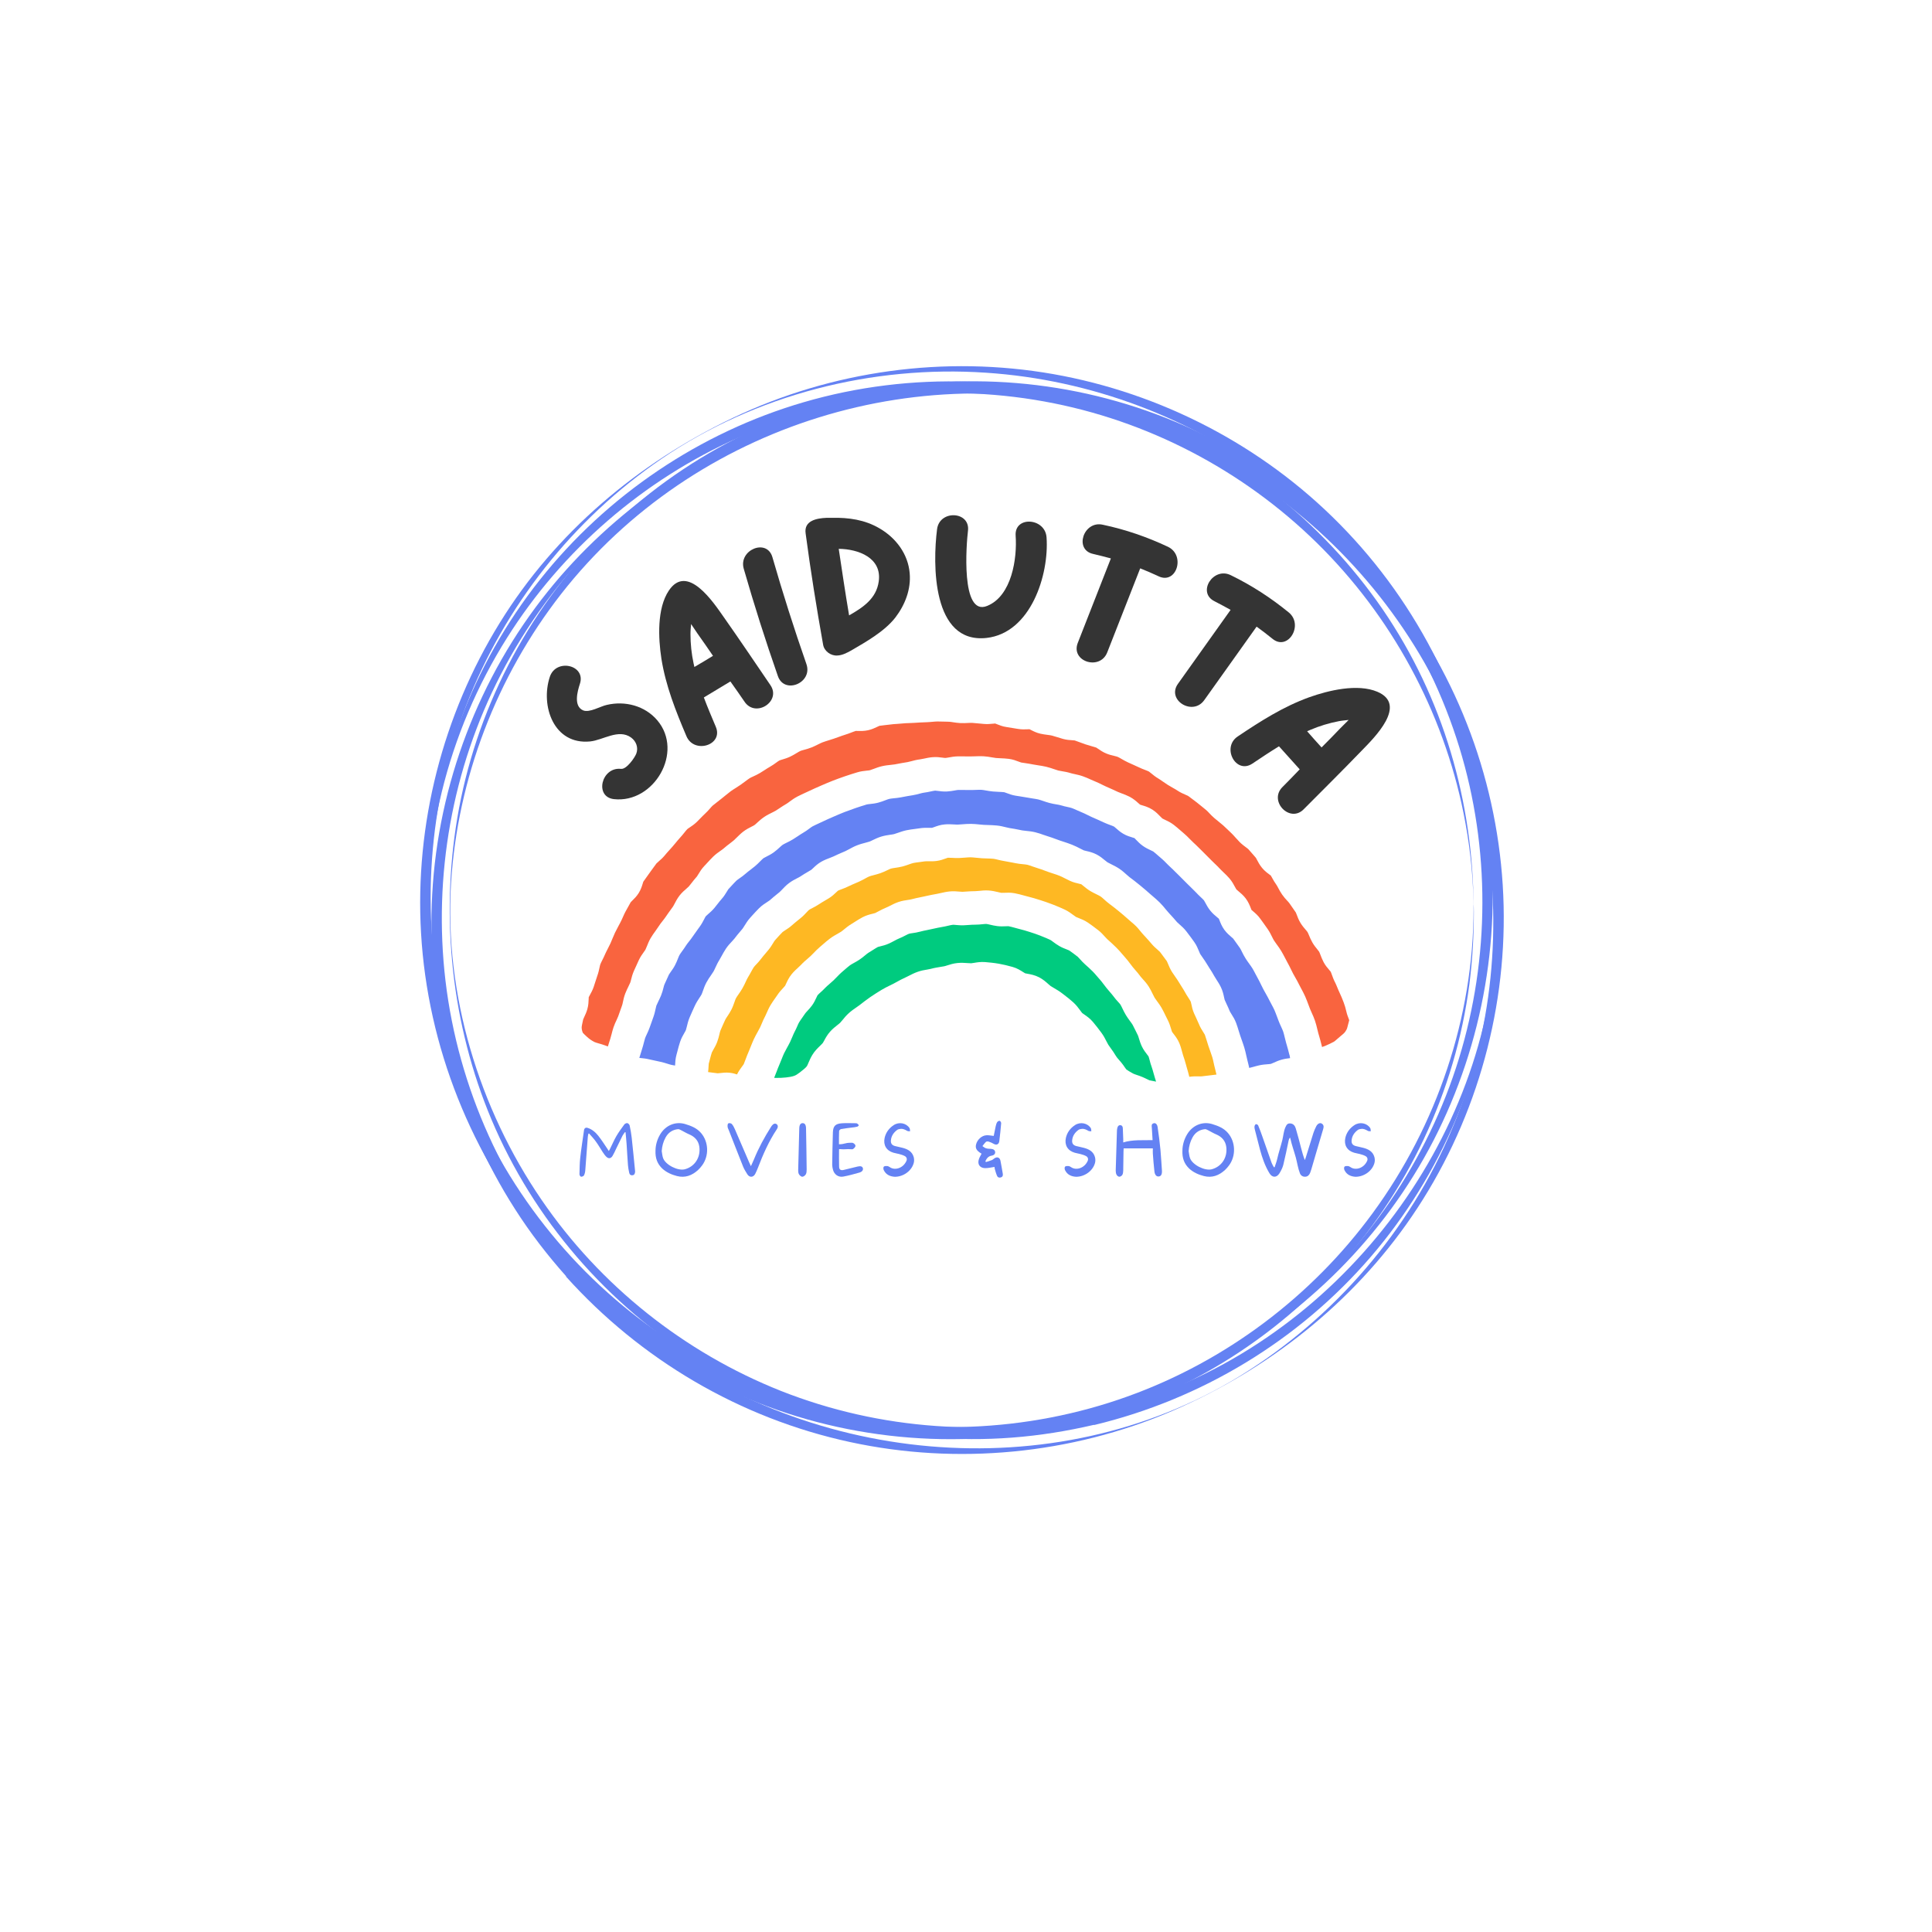 <svg xmlns="http://www.w3.org/2000/svg" xmlns:xlink="http://www.w3.org/1999/xlink" width="500" zoomAndPan="magnify" viewBox="0 0 375 375" height="500" preserveAspectRatio="xMidYMid meet" version="1.0"><defs><g/><clipPath id="id1"><path d="M 106.414 133.395 L 268.414 133.395 L 268.414 216.645 L 106.414 216.645 Z M 106.414 133.395 " clip-rule="nonzero"/></clipPath></defs><rect x="-37.5" width="450" fill="#ffffff" y="-37.5" height="450" fill-opacity="1"/><rect x="-37.5" width="450" fill="#ffffff" y="-37.5" height="450" fill-opacity="1"/><rect x="-37.5" width="450" fill="#ffffff" y="-37.5" height="450" fill-opacity="1"/><rect x="-37.5" width="450" fill="#ffffff" y="-37.5" height="450" fill-opacity="1"/><path fill="#6482f3" d="M 286.027 176.344 C 285.98 197.461 278.938 218.398 266.477 235.41 C 254.602 251.652 237.898 264.195 218.98 271.008 C 199.34 278.094 177.578 278.906 157.484 273.398 C 138.027 268.031 120.371 256.797 107.234 241.453 C 93.961 225.934 85.562 206.531 83.438 186.227 C 81.184 164.523 86.824 142.188 98.43 123.781 C 109.129 106.77 124.887 93.141 143.262 84.977 C 162.406 76.492 184.078 74.148 204.621 78.297 C 224.398 82.27 242.773 92.285 256.906 106.68 C 271.129 121.164 280.836 139.797 284.445 159.785 C 285.484 165.473 286.027 171.246 286.027 177.023 C 286.027 178.555 286.074 177.066 286.027 176.344 C 285.98 155.637 280.113 135.422 268.375 118.273 C 256.543 101.039 239.434 87.594 219.836 80.328 C 199.52 72.793 176.855 71.98 155.996 78.07 C 135.859 83.938 117.797 96.121 104.75 112.59 C 91.656 129.105 84.027 149.5 82.988 170.523 C 81.996 190.695 86.195 210.727 96.309 228.277 C 106.645 246.281 122.539 260.945 141.367 269.789 C 161.051 279.039 183.629 281.656 204.938 277.281 C 225.48 273.086 244.445 262.391 258.758 247.051 C 273.16 231.664 282.504 211.855 285.215 190.965 C 285.801 186.316 286.074 181.668 286.074 176.977 C 286.074 176.254 286.027 174.766 286.027 176.344 Z M 286.027 176.344 " fill-opacity="1" fill-rule="nonzero"/><path fill="#6482f3" d="M 212.344 274.348 C 192.16 279.039 170.852 277.598 151.57 269.973 C 132.832 262.527 116.488 249.531 105.113 232.883 C 92.965 215.148 86.238 192.996 87.547 171.426 C 88.812 151.078 96.398 131.316 108.949 115.25 C 134.73 82.312 179.562 68.371 219.477 80.961 C 238.484 86.961 255.551 98.559 268.059 114.078 C 281.375 130.547 289.234 151.121 290.406 172.238 C 292.754 214.113 265.574 254.223 227.062 269.699 C 222.277 271.594 217.355 273.129 212.344 274.348 C 212.16 274.395 212.477 276.559 212.344 276.605 C 233.203 271.594 252.121 260.18 266.117 243.891 C 279.797 227.965 288.285 207.84 290.18 186.949 C 291.988 167.004 288.422 146.699 279.211 128.879 C 269.547 110.152 253.973 94.766 235.188 85.156 C 216.316 75.457 194.555 71.938 173.559 75.184 C 152.246 78.477 132.246 88.586 116.984 103.883 C 102.223 118.727 92.242 138.082 88.766 158.75 C 85.473 178.332 87.684 198.996 95.402 217.316 C 103.578 236.719 117.891 253.277 135.859 264.332 C 153.918 275.387 175.32 280.664 196.449 279.039 C 201.824 278.633 207.105 277.777 212.344 276.559 C 212.523 276.559 212.207 274.395 212.344 274.348 Z M 212.344 274.348 " fill-opacity="1" fill-rule="nonzero"/><path fill="#6482f3" d="M 234.918 265.098 C 216 275.25 193.922 279.086 172.699 276.152 C 152.473 273.355 133.195 264.555 117.98 250.93 C 102.176 236.852 90.934 217.812 86.195 197.191 C 81.59 177.246 83.125 156.039 90.484 136.953 C 97.934 117.645 111.25 100.77 128.363 89.082 C 146.648 76.582 169.359 70.852 191.395 72.344 C 211.754 73.695 231.531 81.141 247.695 93.594 C 264.535 106.59 277.043 124.816 283.273 145.121 C 289.277 164.703 289.188 185.91 283.184 205.449 C 277.133 225.121 265.121 242.809 249.004 255.621 C 244.445 259.277 239.523 262.57 234.375 265.367 C 232.977 266.137 234.285 265.457 234.918 265.098 C 253.383 255.082 268.598 240.055 278.262 221.332 C 287.969 202.469 291.715 180.723 288.734 159.695 C 285.668 137.902 275.461 117.328 259.977 101.672 C 245.031 86.512 225.391 76.312 204.441 72.613 C 183.402 68.914 161.457 71.938 142.18 81.141 C 123.715 89.984 107.82 103.387 97.031 120.848 C 85.922 138.805 80.504 160.059 81.723 181.082 C 82.988 203.102 91.52 224.488 105.699 241.41 C 119.379 257.699 138.07 269.473 158.66 274.844 C 179.34 280.258 201.551 279.039 221.508 271.371 C 225.934 269.656 230.223 267.625 234.422 265.367 C 235.008 265.098 236.363 264.332 234.918 265.098 Z M 234.918 265.098 " fill-opacity="1" fill-rule="nonzero"/><path fill="#6482f3" d="M 111.84 246.645 C 97.887 230.895 88.949 211.223 86.465 190.332 C 84.07 170.027 87.773 149.184 97.164 131 C 107.145 111.598 123.715 94.902 143.578 85.699 C 162.363 76.988 183.672 74.238 204.078 77.668 C 245.934 84.75 280.023 118.004 288.016 159.695 C 291.805 179.551 289.684 200.395 281.875 219.031 C 273.609 238.836 259.027 255.758 240.742 267.039 C 204.488 289.328 155.543 284.41 123.125 257.562 C 119.109 254.18 115.359 250.523 111.84 246.645 C 111.703 246.508 109.941 247.863 109.809 247.727 C 124.344 263.926 143.668 275.297 164.98 279.898 C 185.793 284.41 207.871 282.289 227.469 273.895 C 246.113 265.863 262.551 252.914 274.016 236.129 C 286.074 218.488 292.348 197.145 291.852 175.805 C 291.355 154.281 284.039 133.164 270.992 116.02 C 257.762 98.602 239.117 85.605 218.078 79.379 C 197.758 73.336 175.59 73.742 155.5 80.598 C 136.398 87.141 118.973 99.055 106.332 114.801 C 92.965 131.449 85.066 152.207 83.891 173.547 C 82.719 195.023 88.359 216.594 99.965 234.688 C 102.898 239.289 106.238 243.621 109.852 247.68 C 109.988 247.863 111.75 246.508 111.84 246.645 Z M 111.84 246.645 " fill-opacity="1" fill-rule="nonzero"/><g fill="#343434" fill-opacity="1"><g transform="translate(120.143, 159.56)"><g><path d="M -2.367 -22.738 C -3.605 -22.477 -5.723 -21.172 -6.953 -21.676 C -8.875 -22.5 -8.051 -25.41 -7.582 -26.84 C -6.379 -30.5 -12.223 -31.836 -13.426 -28.18 C -15.277 -22.547 -12.656 -14.941 -5.594 -15.648 C -3.109 -15.891 -0.086 -18.156 2.344 -16.41 C 3.355 -15.676 3.789 -14.441 3.367 -13.297 C 3.078 -12.523 1.469 -10.184 0.391 -10.324 C -3.418 -10.727 -4.812 -4.879 -0.977 -4.449 C 6.812 -3.59 12.648 -13.613 7.434 -19.754 C 5.031 -22.578 1.18 -23.574 -2.367 -22.738 Z M -2.367 -22.738 "/></g></g></g><g fill="#343434" fill-opacity="1"><g transform="translate(132.634, 145.705)"><g><path d="M 7.824 -25.957 C 5.824 -28.812 0.781 -36.422 -2.812 -31.078 C -5.141 -27.605 -4.863 -21.816 -4.258 -17.867 C -3.43 -12.625 -1.488 -7.727 0.598 -2.824 C 2.078 0.703 7.809 -1.062 6.309 -4.625 C 5.496 -6.535 4.707 -8.41 3.984 -10.328 L 9.133 -13.434 C 10.07 -12.133 10.98 -10.812 11.887 -9.492 C 14.047 -6.312 19.082 -9.586 16.887 -12.742 C 13.887 -17.145 10.895 -21.598 7.824 -25.957 Z M 2.145 -16.246 C 2.102 -16.461 2.039 -16.703 1.996 -16.914 C 1.586 -18.797 1.387 -20.723 1.387 -22.633 C 1.383 -23.297 1.457 -23.918 1.508 -24.574 C 1.98 -23.926 2.383 -23.23 2.785 -22.684 C 3.793 -21.281 4.785 -19.828 5.758 -18.406 C 4.562 -17.676 3.363 -16.945 2.145 -16.246 Z M 2.145 -16.246 "/></g></g></g><g fill="#343434" fill-opacity="1"><g transform="translate(150.225, 134.638)"><g><path d="M -5.859 -24.223 C -3.855 -17.25 -1.652 -10.32 0.754 -3.43 C 1.996 0.219 7.551 -2.07 6.309 -5.715 C 3.902 -12.609 1.699 -19.539 -0.305 -26.508 C -1.398 -30.215 -6.938 -27.891 -5.859 -24.223 Z M -5.859 -24.223 "/></g></g></g><g fill="#343434" fill-opacity="1"><g transform="translate(158.789, 130.296)"><g><path d="M 11.938 -27.734 C 9.055 -29.43 5.941 -29.852 2.684 -29.789 C 2.352 -29.805 1.992 -29.77 1.66 -29.785 C -0.285 -29.711 -2.766 -29.238 -2.418 -26.773 C -1.457 -19.531 -0.297 -12.328 0.98 -5.148 C 1.203 -3.887 2.496 -2.969 3.742 -3.062 C 4.676 -3.094 5.562 -3.562 6.406 -4.023 C 9.328 -5.727 12.879 -7.73 14.984 -10.414 C 16.883 -12.891 18.059 -15.914 17.781 -19.047 C 17.461 -22.781 15.102 -25.895 11.938 -27.734 Z M 11.773 -17.438 C 11.316 -14.113 8.727 -12.391 6.02 -10.852 C 5.293 -15.16 4.648 -19.484 4.008 -23.766 C 7.816 -23.734 12.422 -22.027 11.773 -17.438 Z M 11.773 -17.438 "/></g></g></g><g fill="#343434" fill-opacity="1"><g transform="translate(178.51, 125.663)"><g><path d="M 24.625 -21.359 C 24.355 -25.184 18.363 -25.562 18.625 -21.695 C 18.941 -17.305 17.887 -9.984 13.086 -8.051 C 7.914 -5.934 9.078 -20.266 9.371 -22.617 C 9.867 -26.438 3.871 -26.777 3.375 -22.953 C 2.516 -16.223 2.363 -0.668 12.977 -1.84 C 21.574 -2.801 25.141 -14.109 24.625 -21.359 Z M 24.625 -21.359 "/></g></g></g><g fill="#343434" fill-opacity="1"><g transform="translate(200.879, 126.667)"><g><path d="M 25.832 -20.531 C 21.781 -22.438 17.578 -23.891 13.164 -24.82 C 9.434 -25.652 7.539 -19.953 11.316 -19.145 C 12.496 -18.887 13.613 -18.566 14.742 -18.281 C 12.582 -12.797 10.469 -7.336 8.32 -1.887 C 6.891 1.734 12.613 3.555 14.031 -0.027 C 16.168 -5.441 18.281 -10.902 20.434 -16.352 C 21.625 -15.879 22.809 -15.367 23.977 -14.82 C 27.473 -13.137 29.289 -18.859 25.832 -20.531 Z M 25.832 -20.531 "/></g></g></g><g fill="#343434" fill-opacity="1"><g transform="translate(220.117, 132.532)"><g><path d="M 30.047 -13.645 C 26.574 -16.48 22.852 -18.906 18.793 -20.879 C 15.379 -22.594 12.156 -17.523 15.629 -15.824 C 16.711 -15.289 17.715 -14.707 18.742 -14.156 C 15.312 -9.359 11.938 -4.574 8.527 0.191 C 6.262 3.355 11.375 6.508 13.617 3.379 C 17.008 -1.352 20.383 -6.137 23.789 -10.902 C 24.832 -10.152 25.855 -9.371 26.855 -8.555 C 29.84 -6.074 32.992 -11.184 30.047 -13.645 Z M 30.047 -13.645 "/></g></g></g><g fill="#343434" fill-opacity="1"><g transform="translate(237.356, 142.89)"><g><path d="M 26.965 2.793 C 29.395 0.293 35.918 -6.094 29.992 -8.617 C 26.145 -10.25 20.508 -8.891 16.746 -7.547 C 11.754 -5.746 7.309 -2.914 2.887 0.055 C -0.297 2.176 2.516 7.469 5.73 5.324 C 7.453 4.168 9.145 3.039 10.895 1.969 L 14.914 6.438 C 13.812 7.605 12.688 8.746 11.559 9.883 C 8.844 12.605 13.008 16.938 15.695 14.184 C 19.453 10.406 23.266 6.629 26.965 2.793 Z M 16.359 -0.953 C 16.559 -1.035 16.789 -1.145 16.988 -1.227 C 18.762 -1.984 20.613 -2.543 22.488 -2.902 C 23.141 -3.031 23.766 -3.074 24.418 -3.148 C 23.871 -2.562 23.266 -2.039 22.801 -1.535 C 21.617 -0.285 20.375 0.965 19.16 2.188 C 18.219 1.148 17.273 0.109 16.359 -0.953 Z M 16.359 -0.953 "/></g></g></g><g clip-path="url(#id1)"><path fill="#ffffff" d="M 268.383 197.824 C 268.402 198.836 268.164 199.691 267.973 200.379 C 267.922 200.551 267.875 200.727 267.832 200.902 C 267.578 201.996 267.113 203.016 266.406 204.016 C 265.762 204.926 264.988 205.605 264.246 206.203 C 264.105 206.316 263.973 206.438 263.836 206.555 C 263.383 206.961 262.812 207.461 262.062 207.883 C 261.293 208.309 260.52 208.656 259.789 208.973 C 259.23 209.215 258.703 209.383 258.234 209.527 C 257.949 209.613 257.684 209.699 257.465 209.785 C 257.277 209.855 257.031 209.98 256.773 210.109 C 256.328 210.328 255.824 210.582 255.227 210.785 C 254.676 210.977 254.145 211.133 253.629 211.285 C 253.383 211.355 253.141 211.426 252.898 211.5 C 252.238 211.707 251.625 211.777 251.137 211.84 C 250.887 211.867 250.633 211.902 250.5 211.938 C 250.395 211.965 250.141 212.078 249.941 212.172 C 249.488 212.379 248.922 212.633 248.234 212.805 C 247.586 212.961 246.992 213.008 246.516 213.043 C 246.254 213.062 245.984 213.086 245.844 213.113 C 245.582 213.172 245.289 213.254 244.98 213.34 C 244.547 213.461 244.055 213.594 243.523 213.703 C 243.43 213.723 243.172 213.824 242.984 213.898 C 242.516 214.078 241.938 214.305 241.238 214.43 C 240.754 214.516 240.273 214.59 239.789 214.66 C 239.488 214.707 239.188 214.75 238.887 214.801 C 238.371 214.883 237.879 214.93 237.441 214.965 C 237.113 214.996 236.801 215.02 236.535 215.062 C 236.059 215.133 235.605 215.184 235.168 215.23 C 234.848 215.262 234.52 215.297 234.199 215.344 C 233.555 215.434 232.977 215.422 232.512 215.418 C 232.246 215.414 231.98 215.406 231.844 215.426 C 231.605 215.461 231.312 215.527 230.996 215.598 C 230.57 215.695 230.082 215.809 229.547 215.883 C 229.402 215.902 229.168 215.961 228.918 216.02 C 228.453 216.137 227.871 216.281 227.207 216.34 L 226.797 216.375 C 226.207 216.426 225.547 216.488 224.852 216.488 C 224.789 216.488 224.727 216.488 224.66 216.488 C 223.824 216.477 223.078 216.316 222.477 216.188 C 222.301 216.148 222.121 216.109 221.945 216.078 C 220.996 215.91 220.246 215.535 219.695 215.262 C 219.52 215.172 219.355 215.09 219.23 215.035 C 219.055 214.965 218.832 214.891 218.605 214.812 C 218.098 214.645 217.465 214.434 216.824 214.074 L 216.613 213.953 C 215.949 213.582 215.199 213.164 214.473 212.57 C 213.754 211.98 213.297 211.305 212.961 210.816 C 212.844 210.645 212.734 210.48 212.648 210.379 C 212.547 210.254 212.438 210.133 212.332 210.008 C 211.93 209.547 211.434 208.977 210.988 208.207 C 210.828 207.93 210.598 207.609 210.352 207.266 C 210.141 206.969 209.922 206.664 209.699 206.324 C 209.402 205.871 209.184 205.441 208.988 205.055 C 208.844 204.77 208.695 204.473 208.586 204.324 C 208.117 203.691 207.656 203.098 207.211 202.562 C 207.137 202.5 206.953 202.375 206.816 202.281 C 206.402 201.996 205.883 201.637 205.383 201.113 C 204.988 200.695 204.68 200.273 204.43 199.934 C 204.277 199.719 204.078 199.453 203.98 199.363 C 203.609 199.02 203.164 198.68 202.699 198.32 C 202.551 198.207 202.402 198.094 202.262 197.98 C 202.023 197.793 201.684 197.594 201.32 197.383 C 201.047 197.219 200.73 197.035 200.414 196.828 C 199.895 196.492 199.484 196.121 199.156 195.824 C 199.023 195.707 198.855 195.555 198.758 195.48 C 198.652 195.453 198.465 195.418 198.32 195.391 C 197.859 195.305 197.285 195.207 196.664 194.965 C 196.008 194.715 195.48 194.379 195.098 194.133 C 194.977 194.055 194.82 193.957 194.734 193.906 C 193.984 193.699 193.344 193.551 192.781 193.449 C 192.082 193.324 191.34 193.254 190.699 193.203 C 190.637 193.207 190.367 193.25 190.172 193.285 C 189.746 193.359 189.215 193.449 188.605 193.457 C 188.145 193.461 187.727 193.43 187.355 193.402 C 187.031 193.383 186.695 193.359 186.512 193.375 C 186.402 193.383 186.086 193.484 185.859 193.559 C 185.477 193.68 185.004 193.832 184.469 193.934 C 184.188 193.988 183.898 194.035 183.609 194.078 C 183.16 194.152 182.738 194.219 182.391 194.312 C 181.906 194.445 181.457 194.52 181.066 194.586 C 180.762 194.637 180.445 194.691 180.285 194.75 C 180.039 194.836 179.719 195 179.379 195.172 C 179.066 195.332 178.719 195.512 178.336 195.68 C 177.988 195.832 177.605 196.043 177.203 196.27 C 176.941 196.41 176.688 196.555 176.426 196.691 C 176.145 196.836 175.863 196.973 175.586 197.109 C 175.18 197.305 174.797 197.492 174.488 197.68 C 173.883 198.043 173.242 198.441 172.645 198.855 C 172.035 199.277 171.418 199.754 170.891 200.172 C 170.547 200.441 170.211 200.672 169.914 200.875 C 169.602 201.09 169.309 201.289 169.109 201.469 C 168.973 201.59 168.773 201.836 168.578 202.074 C 168.316 202.395 168.02 202.758 167.648 203.125 C 167.262 203.512 166.879 203.809 166.543 204.074 C 166.324 204.25 166.07 204.441 165.973 204.555 C 165.93 204.613 165.801 204.844 165.711 205.02 C 165.492 205.422 165.219 205.934 164.812 206.441 C 164.418 206.941 164.016 207.336 163.688 207.652 C 163.516 207.816 163.277 208.047 163.219 208.137 C 163.137 208.27 163.031 208.527 162.914 208.801 C 162.668 209.371 162.367 210.082 161.844 210.797 C 161.074 211.844 160.102 212.602 159.242 213.27 C 158.23 214.062 157.297 214.594 156.301 214.941 C 155.406 215.25 154.449 215.457 153.281 215.578 C 152.32 215.68 151.391 215.723 150.512 215.695 C 150.324 215.691 150.141 215.688 149.953 215.684 C 149.316 215.672 148.664 215.656 147.984 215.598 C 147.199 215.531 146.418 215.461 145.633 215.383 C 145.406 215.363 145.105 215.363 144.793 215.363 C 144.34 215.363 143.828 215.363 143.27 215.305 C 142.469 215.223 141.805 214.977 141.32 214.797 C 141.199 214.75 141.043 214.691 140.949 214.664 C 140.848 214.672 140.68 214.691 140.547 214.711 C 140.039 214.77 139.344 214.859 138.555 214.758 L 138.109 214.703 C 137.473 214.625 136.828 214.543 136.191 214.457 C 135.402 214.344 134.754 214.082 134.277 213.891 C 134.133 213.832 133.941 213.754 133.855 213.73 C 133.621 213.691 133.332 213.672 133.031 213.648 C 132.574 213.613 132.059 213.57 131.504 213.473 L 130.867 213.363 C 130.293 213.266 129.715 213.164 129.141 213.051 C 128.562 212.938 128.055 212.777 127.605 212.633 C 127.312 212.543 127.035 212.457 126.816 212.406 C 126.57 212.352 126.324 212.301 126.078 212.25 C 125.555 212.137 125.02 212.023 124.465 211.887 C 124.324 211.855 124.059 211.824 123.805 211.805 C 123.316 211.754 122.715 211.695 122.059 211.516 C 121.453 211.348 120.941 211.133 120.492 210.941 C 120.223 210.824 119.965 210.719 119.777 210.66 C 119.238 210.5 118.746 210.305 118.309 210.133 C 118.023 210.016 117.746 209.91 117.492 209.824 C 116.734 209.57 116.012 209.297 115.203 208.996 C 115.016 208.922 114.762 208.852 114.492 208.777 C 113.902 208.613 113.168 208.402 112.414 208.016 C 111.379 207.484 110.426 206.82 109.582 206.043 L 109.477 205.945 C 108.742 205.27 107.824 204.43 107.27 203.223 C 106.75 202.086 106.457 200.832 106.43 199.594 C 106.406 198.594 106.605 197.664 106.773 196.922 C 106.801 196.785 106.828 196.648 106.859 196.512 C 107.02 195.73 107.316 195.102 107.551 194.602 C 107.625 194.441 107.727 194.23 107.766 194.117 C 107.777 194.027 107.781 193.848 107.785 193.711 C 107.801 193.18 107.828 192.453 108.074 191.652 C 108.289 190.949 108.602 190.391 108.852 189.941 C 108.945 189.77 109.074 189.535 109.105 189.445 C 109.199 189.172 109.289 188.891 109.375 188.613 C 109.523 188.141 109.676 187.652 109.859 187.152 C 109.906 187.016 109.965 186.75 110.016 186.496 C 110.117 186.02 110.246 185.43 110.488 184.805 C 110.695 184.273 110.93 183.801 111.137 183.383 C 111.277 183.098 111.41 182.832 111.508 182.602 C 111.723 182.086 111.969 181.621 112.18 181.211 C 112.328 180.93 112.465 180.664 112.574 180.426 C 112.695 180.152 112.809 179.879 112.922 179.602 C 113.109 179.152 113.301 178.691 113.535 178.199 C 113.785 177.691 114.039 177.211 114.285 176.75 C 114.41 176.516 114.535 176.285 114.656 176.051 C 114.773 175.824 114.895 175.555 115.02 175.27 C 115.211 174.84 115.426 174.355 115.699 173.855 C 115.824 173.633 115.941 173.414 116.062 173.191 C 116.32 172.715 116.586 172.227 116.883 171.73 C 117.305 171.016 117.824 170.508 118.203 170.137 C 118.289 170.055 118.391 169.953 118.461 169.883 C 118.488 169.797 118.523 169.676 118.555 169.582 C 118.715 169.047 118.934 168.312 119.434 167.574 C 119.797 167.039 120.172 166.52 120.531 166.023 L 121.172 165.133 C 121.527 164.637 121.895 164.125 122.281 163.613 C 122.73 163.035 123.211 162.613 123.602 162.273 C 123.754 162.141 123.961 161.961 124.023 161.883 C 124.379 161.449 124.738 161.055 125.082 160.672 C 125.266 160.469 125.449 160.266 125.633 160.055 C 125.816 159.844 125.996 159.625 126.18 159.402 C 126.5 159.016 126.832 158.613 127.211 158.203 C 127.375 158.031 127.551 157.805 127.742 157.566 C 128.043 157.191 128.383 156.77 128.801 156.344 C 129.316 155.82 129.855 155.461 130.281 155.176 C 130.449 155.066 130.676 154.914 130.746 154.852 C 130.938 154.672 131.137 154.461 131.352 154.238 C 131.68 153.898 132.047 153.512 132.473 153.133 C 132.598 153.027 132.766 152.828 132.949 152.621 C 133.266 152.258 133.66 151.805 134.172 151.375 C 134.656 150.973 135.137 150.594 135.605 150.23 L 136.086 149.859 C 136.305 149.688 136.523 149.504 136.742 149.324 C 137.133 149 137.543 148.672 137.992 148.336 C 138.441 148.004 138.895 147.719 139.297 147.469 C 139.543 147.312 139.793 147.16 140.035 146.996 C 140.25 146.844 140.488 146.668 140.734 146.48 C 141.109 146.195 141.539 145.875 142.012 145.57 C 142.555 145.223 143.09 144.98 143.523 144.781 C 143.785 144.66 144.031 144.551 144.188 144.457 C 144.434 144.309 144.68 144.152 144.922 143.992 C 145.32 143.734 145.766 143.441 146.258 143.172 C 146.41 143.086 146.621 142.93 146.852 142.766 C 147.242 142.484 147.723 142.133 148.305 141.832 C 148.93 141.508 149.527 141.324 150.008 141.184 C 150.234 141.113 150.488 141.039 150.602 140.984 C 150.793 140.895 151.031 140.75 151.285 140.594 C 151.703 140.344 152.176 140.062 152.734 139.812 C 153.352 139.539 153.941 139.379 154.418 139.25 C 154.699 139.172 154.965 139.102 155.125 139.035 C 155.348 138.941 155.613 138.809 155.895 138.672 C 156.332 138.449 156.832 138.199 157.406 137.984 C 157.945 137.785 158.461 137.625 158.961 137.469 C 159.234 137.383 159.516 137.297 159.789 137.207 C 160.066 137.113 160.336 137.016 160.609 136.914 C 161.098 136.734 161.605 136.551 162.16 136.383 C 162.395 136.312 162.672 136.211 162.965 136.094 C 163.43 135.922 163.949 135.719 164.543 135.562 C 165.391 135.34 166.156 135.359 166.711 135.375 C 166.84 135.379 167.008 135.383 167.105 135.383 C 167.203 135.344 167.371 135.262 167.496 135.199 C 167.98 134.965 168.645 134.648 169.469 134.492 C 170.059 134.383 170.621 134.324 171.113 134.277 C 171.426 134.25 171.723 134.219 171.98 134.18 C 172.574 134.09 173.141 134.055 173.637 134.023 C 173.949 134.004 174.242 133.984 174.5 133.957 C 175.098 133.891 175.672 133.867 176.18 133.852 C 176.465 133.844 176.75 133.832 177.031 133.812 C 177.828 133.758 178.688 133.707 179.562 133.684 C 179.82 133.676 180.117 133.652 180.43 133.621 C 180.887 133.578 181.402 133.535 181.961 133.535 C 182.551 133.535 183.121 133.551 183.672 133.562 C 183.902 133.57 184.129 133.574 184.355 133.578 C 184.98 133.594 185.52 133.676 186 133.75 C 186.289 133.797 186.559 133.84 186.746 133.844 C 186.957 133.855 187.234 133.84 187.531 133.824 C 188.008 133.797 188.551 133.77 189.156 133.809 C 189.781 133.852 190.391 133.914 190.984 133.969 L 191.547 134.023 C 191.637 134.031 191.891 134.004 192.074 133.984 C 192.59 133.938 193.234 133.871 193.977 133.961 C 194.797 134.059 195.469 134.324 195.957 134.523 C 196.09 134.574 196.27 134.652 196.352 134.672 C 197.043 134.773 197.719 134.887 198.375 135 L 198.684 135.055 C 198.738 135.059 198.973 135.047 199.141 135.039 C 199.648 135.02 200.344 134.988 201.113 135.137 C 201.957 135.305 202.613 135.645 203.098 135.891 C 203.211 135.949 203.363 136.027 203.445 136.062 C 203.648 136.105 203.902 136.137 204.172 136.172 C 204.645 136.234 205.18 136.305 205.762 136.449 C 206.289 136.582 206.766 136.73 207.227 136.879 C 207.508 136.965 207.789 137.059 208.074 137.133 C 208.129 137.145 208.363 137.16 208.531 137.172 C 209.043 137.203 209.738 137.246 210.484 137.477 C 211.008 137.637 211.477 137.816 211.93 137.988 C 212.207 138.094 212.484 138.199 212.762 138.293 C 213.008 138.379 213.293 138.457 213.598 138.539 C 214.047 138.664 214.555 138.809 215.082 139 C 215.84 139.281 216.422 139.688 216.852 139.98 C 216.977 140.07 217.148 140.188 217.227 140.23 C 217.352 140.277 217.598 140.336 217.82 140.387 C 218.301 140.5 218.898 140.645 219.535 140.922 C 220.082 141.16 220.551 141.43 220.961 141.668 C 221.223 141.816 221.469 141.961 221.676 142.059 C 221.938 142.18 222.207 142.297 222.473 142.41 C 222.922 142.605 223.387 142.809 223.879 143.059 C 224.051 143.145 224.309 143.242 224.582 143.344 C 225.035 143.52 225.559 143.719 226.109 144.02 C 226.742 144.363 227.23 144.766 227.617 145.09 C 227.777 145.223 227.996 145.402 228.082 145.453 C 228.57 145.738 229.004 146.043 229.387 146.309 C 229.641 146.488 229.879 146.656 230.098 146.793 C 230.344 146.945 230.598 147.09 230.848 147.23 C 231.254 147.461 231.715 147.723 232.176 148.031 C 232.246 148.074 232.488 148.176 232.664 148.25 C 233.141 148.457 233.742 148.711 234.352 149.145 C 234.832 149.484 235.285 149.828 235.719 150.168 C 235.91 150.312 236.102 150.461 236.297 150.605 C 236.742 150.941 237.148 151.281 237.539 151.605 C 237.754 151.785 237.969 151.961 238.188 152.133 C 238.68 152.535 239.082 152.961 239.406 153.301 C 239.605 153.512 239.789 153.707 239.934 153.828 C 240.152 154.016 240.379 154.195 240.605 154.375 C 240.992 154.684 241.391 155.004 241.805 155.375 C 242.285 155.809 242.738 156.25 243.18 156.68 L 243.562 157.047 C 243.965 157.434 244.316 157.828 244.629 158.176 C 244.836 158.41 245.035 158.633 245.219 158.82 C 245.301 158.902 245.52 159.066 245.699 159.195 C 246.098 159.496 246.602 159.867 247.086 160.391 C 247.488 160.832 247.867 161.27 248.234 161.699 C 248.383 161.875 248.531 162.047 248.684 162.223 C 249.191 162.805 249.516 163.422 249.75 163.867 C 249.816 164 249.91 164.172 249.969 164.266 C 250.035 164.32 250.156 164.406 250.246 164.477 C 250.672 164.789 251.246 165.219 251.758 165.879 C 252.152 166.387 252.434 166.895 252.66 167.305 C 252.781 167.527 252.91 167.758 253 167.879 C 253.371 168.383 253.637 168.887 253.852 169.289 C 253.977 169.531 254.102 169.758 254.191 169.891 C 254.277 170.012 254.449 170.203 254.621 170.387 C 254.938 170.73 255.324 171.152 255.684 171.691 C 255.852 171.938 256.02 172.18 256.195 172.422 C 256.461 172.789 256.734 173.176 257.008 173.602 C 257.398 174.215 257.625 174.824 257.793 175.27 C 257.855 175.438 257.938 175.664 257.98 175.734 C 258.031 175.816 258.203 176.02 258.344 176.184 C 258.656 176.543 259.043 176.996 259.383 177.574 C 259.699 178.105 259.91 178.625 260.082 179.039 C 260.188 179.293 260.289 179.531 260.367 179.672 C 260.414 179.754 260.59 179.965 260.715 180.121 C 261.016 180.492 261.395 180.953 261.723 181.547 C 262.023 182.09 262.223 182.613 262.379 183.039 C 262.469 183.27 262.555 183.504 262.625 183.641 C 262.672 183.711 262.809 183.863 262.906 183.98 C 263.227 184.348 263.664 184.852 264.016 185.523 C 264.293 186.051 264.477 186.566 264.625 186.98 C 264.723 187.254 264.816 187.512 264.895 187.656 C 265.172 188.184 265.379 188.691 265.566 189.141 C 265.68 189.418 265.781 189.676 265.887 189.895 C 266.219 190.59 266.535 191.344 266.883 192.27 C 267.199 193.117 267.457 193.98 267.66 194.902 C 267.676 194.969 267.758 195.172 267.812 195.316 C 268.039 195.945 268.363 196.773 268.383 197.824 Z M 268.383 197.824 " fill-opacity="1" fill-rule="nonzero"/></g><path fill="#f9643f" d="M 261.883 198.02 C 261.848 198.176 261.777 198.43 261.723 198.629 C 261.648 198.898 261.574 199.168 261.512 199.434 C 261.449 199.699 261.328 199.953 261.105 200.266 C 260.918 200.535 260.531 200.855 260.18 201.133 C 259.957 201.312 259.742 201.504 259.527 201.695 C 259.309 201.887 259.039 202.129 258.91 202.199 C 258.395 202.484 257.809 202.75 257.199 203.012 C 257.035 203.082 256.832 203.152 256.609 203.227 C 256.594 203.172 256.586 203.113 256.57 203.059 C 256.398 202.324 256.195 201.621 256 200.945 L 255.898 200.598 C 255.828 200.352 255.762 200.074 255.691 199.773 C 255.574 199.277 255.438 198.715 255.242 198.133 C 255.043 197.539 254.805 197.02 254.594 196.559 C 254.465 196.281 254.348 196.02 254.258 195.785 C 254.164 195.551 254.074 195.309 253.988 195.07 C 253.789 194.539 253.59 193.996 253.34 193.426 C 253.098 192.883 252.832 192.387 252.598 191.953 C 252.449 191.68 252.309 191.422 252.191 191.18 C 251.941 190.656 251.676 190.191 251.418 189.742 C 251.277 189.488 251.129 189.234 250.992 188.98 C 250.859 188.719 250.727 188.453 250.598 188.191 C 250.375 187.73 250.141 187.254 249.859 186.758 C 249.711 186.5 249.574 186.23 249.438 185.961 C 249.215 185.535 248.969 185.055 248.676 184.57 C 248.379 184.082 248.066 183.652 247.785 183.27 C 247.598 183.004 247.414 182.754 247.27 182.531 C 247.164 182.367 247.043 182.113 246.91 181.848 C 246.699 181.422 246.441 180.891 246.078 180.363 C 245.781 179.922 245.48 179.508 245.188 179.105 C 245.004 178.859 244.828 178.613 244.648 178.363 C 244.18 177.691 243.629 177.227 243.227 176.883 C 243.125 176.801 242.996 176.691 242.918 176.617 C 242.879 176.531 242.824 176.387 242.781 176.277 C 242.582 175.762 242.305 175.055 241.777 174.363 C 241.305 173.75 240.766 173.305 240.375 172.98 C 240.23 172.859 240.031 172.691 239.98 172.637 C 239.926 172.562 239.801 172.328 239.711 172.16 C 239.457 171.688 239.148 171.098 238.648 170.516 C 238.258 170.055 237.855 169.676 237.504 169.344 C 237.273 169.125 237.059 168.922 236.895 168.746 C 236.512 168.32 236.117 167.945 235.766 167.613 C 235.547 167.406 235.332 167.203 235.129 166.988 C 234.492 166.332 233.918 165.754 233.367 165.219 C 233.176 165.035 232.984 164.844 232.793 164.652 C 232.406 164.27 232.012 163.875 231.57 163.477 C 231.383 163.309 231.176 163.094 230.957 162.871 C 230.613 162.52 230.219 162.117 229.758 161.73 C 229.547 161.559 229.34 161.371 229.129 161.191 C 228.719 160.832 228.301 160.465 227.828 160.102 C 227.211 159.625 226.594 159.34 226.102 159.113 C 225.926 159.027 225.68 158.914 225.609 158.867 C 225.539 158.812 225.359 158.629 225.23 158.492 C 224.867 158.113 224.371 157.594 223.699 157.16 C 222.961 156.688 222.23 156.469 221.695 156.309 C 221.562 156.27 221.391 156.219 221.301 156.188 C 221.215 156.125 221.062 155.984 220.945 155.883 C 220.547 155.523 219.996 155.035 219.262 154.652 C 218.703 154.363 218.176 154.168 217.715 154 C 217.434 153.895 217.168 153.797 216.977 153.707 C 216.195 153.332 215.406 152.988 214.734 152.695 C 214.496 152.594 214.238 152.461 213.957 152.324 C 213.527 152.109 213.039 151.863 212.496 151.648 C 212.254 151.555 211.988 151.43 211.703 151.305 C 211.262 151.105 210.77 150.883 210.219 150.688 C 209.625 150.477 209.074 150.359 208.586 150.25 C 208.301 150.191 208.023 150.133 207.824 150.066 C 207.207 149.871 206.621 149.773 206.148 149.695 C 205.863 149.648 205.594 149.605 205.406 149.555 C 205.168 149.488 204.895 149.395 204.602 149.293 C 204.145 149.137 203.629 148.961 203.051 148.824 C 202.484 148.691 201.945 148.609 201.469 148.539 C 201.164 148.492 200.875 148.449 200.621 148.398 C 200.039 148.281 199.48 148.195 198.941 148.113 C 198.691 148.078 198.441 148.039 198.211 148.004 C 198.133 147.984 197.91 147.902 197.75 147.84 C 197.262 147.652 196.598 147.395 195.805 147.293 C 195.23 147.223 194.684 147.195 194.203 147.176 C 193.891 147.164 193.598 147.152 193.34 147.129 C 193.121 147.109 192.844 147.059 192.547 147.008 C 192.059 146.922 191.508 146.824 190.883 146.789 C 190.297 146.758 189.746 146.781 189.262 146.801 C 188.949 146.812 188.66 146.824 188.41 146.82 C 187.445 146.801 186.66 146.797 185.941 146.809 C 185.266 146.82 184.664 146.926 184.184 147.016 C 183.906 147.062 183.652 147.109 183.488 147.117 C 183.398 147.125 183.137 147.086 182.941 147.059 C 182.418 146.992 181.766 146.902 181.008 146.969 C 180.383 147.02 179.832 147.141 179.348 147.246 C 179.059 147.309 178.781 147.367 178.574 147.391 C 177.93 147.469 177.355 147.621 176.895 147.746 C 176.613 147.82 176.352 147.891 176.164 147.922 C 175.398 148.039 174.656 148.18 173.941 148.316 L 173.707 148.363 C 173.488 148.402 173.207 148.43 172.906 148.461 C 172.406 148.512 171.844 148.57 171.227 148.711 C 170.586 148.855 170.023 149.07 169.574 149.242 C 169.297 149.344 169.039 149.445 168.848 149.5 C 168.727 149.531 168.457 149.559 168.219 149.582 C 167.703 149.637 167.066 149.703 166.367 149.918 C 165.562 150.164 164.773 150.406 163.977 150.684 C 163.031 151.012 162.305 151.277 161.625 151.543 C 160.879 151.832 160.16 152.145 159.461 152.445 L 159.312 152.512 C 158.461 152.879 157.715 153.215 157.023 153.543 C 156.789 153.652 156.555 153.766 156.316 153.871 C 155.816 154.102 155.293 154.344 154.758 154.617 C 154.156 154.934 153.66 155.301 153.262 155.594 C 153.031 155.766 152.816 155.926 152.668 156.012 C 152.156 156.301 151.699 156.609 151.289 156.883 C 151.051 157.043 150.809 157.207 150.562 157.359 C 150.387 157.465 150.137 157.59 149.867 157.719 C 149.41 157.941 148.895 158.191 148.355 158.555 C 147.793 158.93 147.34 159.344 146.977 159.676 C 146.77 159.871 146.57 160.055 146.426 160.156 C 146.328 160.227 146.086 160.348 145.875 160.453 C 145.41 160.688 144.832 160.977 144.25 161.426 C 143.75 161.816 143.348 162.223 142.992 162.574 C 142.777 162.789 142.574 162.992 142.406 163.133 C 142.203 163.301 141.969 163.48 141.723 163.672 C 141.332 163.965 140.887 164.305 140.449 164.695 C 140.324 164.809 140.105 164.961 139.871 165.125 C 139.465 165.41 138.953 165.766 138.457 166.242 C 138.043 166.648 137.672 167.047 137.316 167.438 C 137.121 167.648 136.93 167.859 136.73 168.066 C 136.188 168.629 135.84 169.203 135.562 169.668 C 135.461 169.832 135.328 170.059 135.27 170.129 C 134.883 170.559 134.551 170.98 134.238 171.383 C 134.059 171.613 133.883 171.844 133.695 172.066 C 133.621 172.152 133.414 172.328 133.246 172.477 C 132.852 172.816 132.355 173.242 131.898 173.828 C 131.461 174.395 131.172 174.957 130.934 175.41 C 130.812 175.641 130.691 175.879 130.609 175.992 L 130.293 176.43 C 129.922 176.941 129.539 177.465 129.164 178.027 C 129.039 178.219 128.859 178.441 128.668 178.684 C 128.363 179.074 128.008 179.516 127.68 180.047 C 127.559 180.246 127.387 180.48 127.207 180.73 C 126.914 181.133 126.582 181.586 126.273 182.121 C 125.953 182.676 125.742 183.215 125.57 183.652 C 125.469 183.906 125.371 184.148 125.289 184.305 C 125.234 184.414 125.082 184.625 124.949 184.809 C 124.664 185.207 124.309 185.699 124.012 186.324 C 123.711 186.961 123.387 187.664 123.031 188.48 C 122.766 189.086 122.617 189.66 122.5 190.121 C 122.441 190.363 122.379 190.609 122.328 190.73 C 122.234 190.949 122.109 191.211 121.977 191.48 C 121.781 191.883 121.551 192.34 121.355 192.859 C 121.125 193.461 121.004 194.027 120.91 194.48 C 120.859 194.727 120.805 194.98 120.758 195.109 C 120.496 195.828 120.238 196.555 119.988 197.277 C 119.922 197.461 119.809 197.711 119.684 197.973 C 119.488 198.383 119.273 198.844 119.086 199.391 C 118.926 199.867 118.809 200.324 118.707 200.73 C 118.625 201.043 118.551 201.34 118.469 201.586 C 118.344 201.969 118.223 202.355 118.105 202.742 C 118.066 202.867 118.027 202.992 117.988 203.117 C 117.82 203.055 117.648 202.992 117.469 202.922 C 117.023 202.758 116.605 202.637 116.238 202.535 C 115.895 202.438 115.539 202.336 115.363 202.246 C 114.844 201.98 114.375 201.652 113.957 201.27 L 113.848 201.168 C 113.605 200.945 113.246 200.617 113.125 200.461 C 112.992 200.148 112.906 199.777 112.902 199.457 C 112.895 199.23 113.004 198.73 113.094 198.324 C 113.129 198.172 113.164 198.02 113.195 197.863 C 113.223 197.773 113.332 197.555 113.406 197.387 C 113.594 196.984 113.832 196.484 114 195.883 C 114.219 195.125 114.238 194.438 114.258 193.934 C 114.262 193.809 114.266 193.648 114.273 193.555 C 114.324 193.441 114.43 193.25 114.512 193.102 C 114.742 192.688 115.027 192.172 115.242 191.539 C 115.348 191.219 115.449 190.898 115.551 190.578 C 115.684 190.156 115.809 189.762 115.941 189.391 C 116.148 188.824 116.262 188.289 116.355 187.855 C 116.41 187.602 116.469 187.316 116.516 187.191 C 116.617 186.934 116.77 186.625 116.934 186.301 C 117.105 185.957 117.301 185.57 117.477 185.148 C 117.594 184.871 117.758 184.559 117.93 184.227 C 118.102 183.898 118.297 183.523 118.48 183.125 C 118.633 182.781 118.777 182.434 118.918 182.086 C 119.07 181.711 119.219 181.363 119.363 181.055 C 119.555 180.66 119.77 180.258 119.996 179.832 C 120.133 179.574 120.27 179.32 120.406 179.062 C 120.617 178.66 120.793 178.266 120.945 177.918 C 121.094 177.586 121.23 177.27 121.363 177.027 C 121.496 176.789 121.629 176.551 121.758 176.312 C 121.988 175.887 122.207 175.484 122.426 175.109 C 122.484 175.039 122.625 174.906 122.727 174.805 C 123.074 174.465 123.555 174 123.961 173.359 C 124.398 172.66 124.609 171.977 124.758 171.477 C 124.793 171.363 124.836 171.227 124.863 171.141 C 125.148 170.723 125.457 170.301 125.777 169.855 L 126.445 168.926 C 126.781 168.457 127.098 168.012 127.418 167.594 C 127.48 167.52 127.691 167.332 127.848 167.199 C 128.195 166.898 128.629 166.52 129.043 166.016 C 129.293 165.703 129.582 165.383 129.887 165.047 C 130.098 164.812 130.312 164.574 130.52 164.34 C 130.738 164.086 130.957 163.824 131.172 163.566 C 131.445 163.23 131.707 162.914 131.965 162.637 C 132.285 162.289 132.559 161.945 132.805 161.645 C 133.023 161.371 133.23 161.113 133.402 160.934 C 133.469 160.867 133.695 160.719 133.863 160.609 C 134.246 160.352 134.73 160.031 135.207 159.578 C 135.504 159.293 135.77 159.02 136.027 158.75 C 136.297 158.473 136.547 158.211 136.781 158 C 137.207 157.617 137.547 157.227 137.828 156.906 C 138.016 156.691 138.207 156.473 138.324 156.371 C 138.719 156.043 139.133 155.723 139.574 155.383 L 140.078 154.988 C 140.34 154.785 140.598 154.574 140.855 154.359 C 141.195 154.078 141.516 153.816 141.824 153.59 C 142.086 153.398 142.406 153.195 142.742 152.984 C 143.051 152.793 143.367 152.594 143.695 152.363 C 144.035 152.133 144.34 151.902 144.629 151.684 C 144.945 151.445 145.238 151.223 145.508 151.051 C 145.656 150.953 145.922 150.832 146.199 150.707 C 146.594 150.527 147.039 150.324 147.512 150.039 C 147.824 149.852 148.133 149.652 148.438 149.457 C 148.781 149.23 149.105 149.023 149.406 148.855 C 149.895 148.586 150.293 148.293 150.645 148.039 C 150.891 147.859 151.125 147.691 151.281 147.609 C 151.371 147.562 151.656 147.477 151.867 147.414 C 152.301 147.285 152.84 147.121 153.406 146.848 C 153.863 146.629 154.262 146.387 154.613 146.176 C 154.898 146.004 155.164 145.844 155.367 145.754 C 155.52 145.688 155.812 145.609 156.094 145.531 C 156.512 145.418 157.031 145.277 157.57 145.059 C 158.02 144.871 158.426 144.672 158.781 144.492 C 159.105 144.328 159.41 144.176 159.656 144.086 C 160.031 143.945 160.441 143.82 160.875 143.684 C 161.199 143.582 161.523 143.48 161.844 143.375 C 162.168 143.266 162.492 143.148 162.816 143.031 C 163.238 142.879 163.637 142.73 164.016 142.617 C 164.477 142.48 164.898 142.316 165.27 142.172 C 165.582 142.055 165.875 141.941 166.117 141.871 C 166.211 141.867 166.387 141.871 166.523 141.879 C 167.035 141.891 167.734 141.91 168.512 141.734 C 169.242 141.57 169.844 141.281 170.285 141.07 C 170.43 141 170.621 140.91 170.707 140.879 C 171.004 140.828 171.359 140.789 171.738 140.75 C 172.098 140.715 172.512 140.676 172.934 140.613 C 173.254 140.562 173.633 140.539 174.035 140.516 C 174.406 140.492 174.789 140.465 175.203 140.422 C 175.559 140.383 175.969 140.363 176.395 140.352 C 176.75 140.34 177.109 140.328 177.461 140.305 C 178.188 140.254 178.961 140.207 179.707 140.188 C 180.172 140.172 180.605 140.137 180.992 140.102 C 181.348 140.07 181.68 140.039 181.957 140.039 C 182.453 140.039 182.953 140.055 183.484 140.07 C 183.727 140.078 183.965 140.082 184.203 140.09 C 184.398 140.094 184.688 140.137 184.996 140.188 C 185.418 140.25 185.898 140.328 186.445 140.352 C 186.973 140.375 187.449 140.348 187.867 140.328 C 188.188 140.312 188.488 140.297 188.695 140.309 C 189.234 140.348 189.773 140.402 190.352 140.457 L 190.934 140.512 C 191.617 140.578 192.211 140.52 192.691 140.473 C 192.855 140.457 193.066 140.438 193.164 140.434 C 193.254 140.461 193.41 140.527 193.535 140.578 C 193.992 140.762 194.621 141.016 195.379 141.121 C 196 141.211 196.617 141.316 197.277 141.43 L 197.586 141.48 C 198.301 141.602 198.945 141.578 199.418 141.555 C 199.547 141.547 199.711 141.543 199.82 141.539 C 199.902 141.578 200.023 141.641 200.117 141.691 C 200.566 141.922 201.188 142.242 201.961 142.414 C 202.457 142.523 202.918 142.586 203.328 142.637 C 203.652 142.68 203.957 142.719 204.172 142.773 C 204.508 142.859 204.875 142.977 205.266 143.098 C 205.613 143.211 205.965 143.32 206.316 143.418 C 207.012 143.613 207.656 143.652 208.125 143.68 C 208.285 143.691 208.504 143.703 208.594 143.719 C 208.91 143.82 209.258 143.949 209.625 144.09 C 209.973 144.223 210.324 144.352 210.672 144.473 C 211.09 144.613 211.496 144.727 211.855 144.828 C 212.195 144.922 212.52 145.012 212.781 145.105 C 212.863 145.152 213.027 145.266 213.156 145.352 C 213.551 145.625 214.09 146 214.773 146.273 C 215.344 146.504 215.883 146.633 216.312 146.73 C 216.543 146.789 216.828 146.855 216.934 146.902 C 217.145 146.996 217.426 147.152 217.715 147.324 C 218.062 147.523 218.457 147.75 218.906 147.961 C 219.23 148.113 219.555 148.258 219.883 148.402 C 220.266 148.566 220.621 148.723 220.938 148.883 C 221.414 149.121 221.863 149.293 222.254 149.441 C 222.551 149.559 222.832 149.664 223.004 149.754 C 223.086 149.805 223.309 149.984 223.465 150.117 C 223.82 150.41 224.258 150.773 224.812 151.098 C 225.062 151.246 225.348 151.441 225.648 151.656 C 225.949 151.867 226.293 152.109 226.668 152.344 C 227.012 152.559 227.336 152.742 227.656 152.922 C 227.996 153.113 228.32 153.293 228.586 153.477 C 229.148 153.848 229.691 154.078 230.125 154.266 C 230.301 154.34 230.539 154.441 230.602 154.48 C 230.98 154.746 231.363 155.039 231.77 155.352 C 231.977 155.512 232.184 155.672 232.387 155.824 C 232.703 156.066 233.035 156.344 233.387 156.633 C 233.633 156.836 233.875 157.039 234.125 157.238 C 234.27 157.355 234.469 157.566 234.684 157.793 C 234.98 158.105 235.309 158.457 235.723 158.809 C 235.996 159.039 236.273 159.266 236.555 159.488 C 236.875 159.75 237.18 159.992 237.445 160.23 C 237.844 160.594 238.242 160.98 238.664 161.383 L 239.059 161.766 C 239.285 161.98 239.523 162.25 239.777 162.535 C 240.027 162.812 240.281 163.102 240.578 163.402 C 241.012 163.848 241.465 164.18 241.824 164.449 C 242 164.578 242.242 164.758 242.309 164.832 C 242.633 165.184 242.957 165.562 243.301 165.961 C 243.453 166.141 243.609 166.324 243.766 166.5 C 243.816 166.574 243.918 166.777 243.996 166.922 C 244.223 167.359 244.508 167.898 244.957 168.445 C 245.445 169.039 245.984 169.441 246.379 169.73 C 246.473 169.801 246.594 169.891 246.664 169.945 C 246.746 170.074 246.859 170.277 246.969 170.48 C 247.172 170.844 247.426 171.301 247.762 171.758 C 247.855 171.883 247.988 172.133 248.113 172.375 C 248.309 172.738 248.547 173.191 248.867 173.645 C 249.199 174.121 249.551 174.508 249.84 174.82 C 250.02 175.016 250.203 175.211 250.277 175.324 C 250.48 175.629 250.688 175.926 250.902 176.223 C 251.129 176.539 251.348 176.844 251.52 177.113 C 251.562 177.191 251.645 177.414 251.707 177.578 C 251.871 178.023 252.078 178.574 252.434 179.156 C 252.762 179.691 253.129 180.117 253.422 180.457 C 253.555 180.613 253.742 180.824 253.789 180.914 C 253.871 181.051 253.977 181.305 254.082 181.555 C 254.242 181.945 254.441 182.426 254.727 182.922 C 255.043 183.48 255.402 183.922 255.695 184.273 C 255.82 184.43 255.996 184.641 256.043 184.727 C 256.117 184.855 256.211 185.113 256.305 185.359 C 256.457 185.758 256.648 186.258 256.922 186.773 C 257.27 187.422 257.695 187.91 258.008 188.27 C 258.105 188.383 258.234 188.531 258.285 188.602 C 258.352 188.734 258.434 188.973 258.516 189.199 C 258.672 189.633 258.863 190.172 259.16 190.73 C 259.285 190.965 259.414 191.285 259.551 191.621 C 259.688 191.957 259.844 192.336 260.031 192.727 C 260.285 193.254 260.523 193.824 260.809 194.582 C 261.02 195.141 261.188 195.715 261.328 196.336 C 261.449 196.883 261.625 197.34 261.77 197.707 C 261.801 197.805 261.848 197.926 261.883 198.02 Z M 261.883 198.02 " fill-opacity="1" fill-rule="nonzero"/><path fill="#00cb7f" d="M 224.387 209.941 C 224.211 209.914 224.016 209.871 223.824 209.828 C 223.578 209.777 223.34 209.73 223.102 209.684 C 223 209.652 222.762 209.531 222.59 209.441 C 222.332 209.316 222.047 209.172 221.711 209.035 C 221.32 208.871 220.965 208.75 220.652 208.648 C 220.406 208.562 220.098 208.461 219.988 208.402 L 219.762 208.277 C 219.293 208.016 218.887 207.785 218.609 207.566 C 218.543 207.488 218.41 207.289 218.305 207.145 C 218.133 206.891 217.922 206.578 217.656 206.258 C 217.508 206.078 217.355 205.906 217.203 205.73 C 216.945 205.438 216.723 205.18 216.598 204.961 C 216.277 204.402 215.922 203.91 215.605 203.473 C 215.43 203.223 215.262 202.988 215.113 202.77 C 215.016 202.613 214.891 202.375 214.762 202.117 C 214.523 201.645 214.223 201.051 213.785 200.461 C 213.234 199.711 212.684 199.008 212.145 198.363 C 211.582 197.688 210.938 197.25 210.473 196.926 C 210.324 196.824 210.125 196.688 210.07 196.641 C 209.961 196.527 209.809 196.316 209.648 196.094 C 209.32 195.652 208.914 195.094 208.344 194.574 C 207.77 194.047 207.195 193.602 206.641 193.176 C 206.504 193.074 206.367 192.969 206.234 192.863 C 205.656 192.41 205.082 192.074 204.578 191.781 C 204.359 191.652 204.141 191.527 203.93 191.391 C 203.84 191.332 203.641 191.152 203.48 191.008 C 203.055 190.625 202.473 190.098 201.695 189.695 C 200.855 189.262 200.043 189.113 199.449 189.008 C 199.273 188.977 199.035 188.934 198.98 188.918 C 198.91 188.883 198.715 188.758 198.57 188.668 C 198.082 188.355 197.414 187.926 196.539 187.68 C 195.551 187.402 194.688 187.203 193.898 187.062 C 192.934 186.891 191.996 186.805 191.207 186.738 C 190.355 186.672 189.609 186.797 189.062 186.891 C 188.871 186.922 188.605 186.969 188.512 186.969 C 188.32 186.973 188.066 186.953 187.801 186.934 C 187.258 186.895 186.582 186.844 185.836 186.922 C 185.055 187 184.395 187.211 183.867 187.379 C 183.625 187.457 183.391 187.531 183.25 187.555 C 183.02 187.598 182.785 187.637 182.555 187.672 C 181.988 187.766 181.344 187.867 180.664 188.055 C 180.488 188.102 180.238 188.145 179.973 188.191 C 179.441 188.277 178.789 188.387 178.094 188.637 C 177.445 188.867 176.895 189.152 176.406 189.402 C 176.156 189.531 175.918 189.652 175.715 189.742 C 175.098 190.012 174.543 190.32 174.051 190.594 C 173.836 190.711 173.625 190.828 173.41 190.941 C 173.184 191.055 172.957 191.168 172.73 191.277 C 172.234 191.52 171.676 191.789 171.113 192.133 C 170.422 192.555 169.68 193.012 168.938 193.523 C 168.184 194.047 167.477 194.594 166.875 195.066 C 166.691 195.211 166.465 195.367 166.219 195.535 C 165.785 195.832 165.293 196.172 164.805 196.605 C 164.273 197.074 163.863 197.574 163.543 197.973 C 163.367 198.188 163.199 198.391 163.07 198.52 C 162.949 198.641 162.742 198.805 162.523 198.977 C 162.117 199.297 161.605 199.695 161.133 200.23 C 160.582 200.84 160.238 201.484 159.984 201.957 C 159.898 202.121 159.773 202.348 159.723 202.418 C 159.59 202.586 159.379 202.789 159.156 203.008 C 158.695 203.457 158.121 204.012 157.66 204.781 C 157.332 205.324 157.109 205.852 156.926 206.277 C 156.824 206.523 156.68 206.859 156.605 206.961 C 156.367 207.285 155.82 207.711 155.238 208.164 C 154.801 208.504 154.453 208.715 154.148 208.824 C 153.742 208.965 153.23 209.066 152.582 209.133 C 151.906 209.207 151.262 209.234 150.672 209.219 C 150.531 209.215 150.395 209.211 150.258 209.211 C 150.262 209.195 150.27 209.188 150.277 209.172 C 150.469 208.723 150.629 208.293 150.785 207.883 C 150.93 207.492 151.066 207.129 151.211 206.809 C 151.406 206.367 151.57 205.949 151.73 205.543 C 151.883 205.152 152.027 204.785 152.18 204.461 C 152.328 204.152 152.516 203.816 152.711 203.457 C 152.93 203.066 153.152 202.664 153.371 202.215 C 153.547 201.848 153.695 201.496 153.824 201.18 C 153.957 200.859 154.082 200.555 154.203 200.332 C 154.434 199.914 154.605 199.52 154.758 199.168 C 154.879 198.883 154.996 198.613 155.098 198.449 C 155.266 198.172 155.48 197.863 155.711 197.539 C 155.902 197.27 156.094 197 156.273 196.727 C 156.34 196.621 156.531 196.414 156.699 196.234 C 156.973 195.941 157.312 195.574 157.633 195.133 C 158.023 194.582 158.27 194.051 158.469 193.621 C 158.535 193.473 158.629 193.273 158.676 193.191 C 158.812 193.031 159.039 192.824 159.273 192.609 C 159.559 192.352 159.879 192.059 160.199 191.715 C 160.387 191.516 160.656 191.281 160.945 191.035 C 161.207 190.812 161.5 190.559 161.797 190.277 C 162.066 190.02 162.309 189.77 162.535 189.531 C 162.82 189.238 163.086 188.961 163.32 188.762 C 163.516 188.594 163.711 188.426 163.902 188.258 C 164.281 187.93 164.633 187.621 164.973 187.367 C 165.148 187.238 165.43 187.078 165.73 186.914 C 166.066 186.73 166.441 186.52 166.832 186.258 C 167.262 185.973 167.621 185.676 167.934 185.414 C 168.168 185.223 168.406 185.02 168.559 184.934 C 168.852 184.762 169.141 184.574 169.43 184.391 C 169.777 184.172 170.105 183.961 170.395 183.805 C 170.484 183.773 170.715 183.715 170.887 183.676 C 171.34 183.566 171.91 183.426 172.516 183.152 C 172.918 182.969 173.285 182.773 173.605 182.602 C 173.922 182.43 174.223 182.27 174.461 182.176 C 174.945 181.984 175.363 181.77 175.73 181.578 C 176 181.441 176.273 181.297 176.441 181.242 C 176.578 181.195 176.879 181.152 177.152 181.113 C 177.559 181.055 178.059 180.98 178.59 180.832 C 179.016 180.715 179.484 180.617 179.98 180.52 C 180.223 180.469 180.469 180.418 180.711 180.363 L 181.113 180.277 C 181.715 180.145 182.285 180.02 182.832 179.93 C 183.266 179.859 183.668 179.77 184.02 179.684 C 184.375 179.602 184.707 179.523 184.961 179.5 C 185.066 179.488 185.367 179.516 185.59 179.539 C 186.016 179.574 186.547 179.625 187.137 179.594 C 187.422 179.582 187.707 179.559 187.988 179.539 C 188.453 179.508 188.895 179.473 189.285 179.48 C 189.816 179.48 190.277 179.434 190.688 179.391 C 190.98 179.363 191.281 179.328 191.445 179.34 C 191.605 179.348 191.898 179.422 192.188 179.488 C 192.59 179.582 193.047 179.691 193.566 179.754 C 194.191 179.832 194.75 179.809 195.195 179.789 C 195.395 179.777 195.66 179.77 195.734 179.773 C 196.117 179.844 196.551 179.965 197.008 180.09 C 197.277 180.164 197.543 180.238 197.816 180.309 C 198.527 180.484 199.219 180.684 199.875 180.898 C 200.555 181.117 201.258 181.344 201.891 181.598 L 202.098 181.684 C 202.727 181.934 203.32 182.172 203.855 182.43 C 203.965 182.48 204.219 182.672 204.422 182.824 C 204.746 183.062 205.148 183.363 205.621 183.633 C 206.129 183.926 206.617 184.113 207.012 184.266 C 207.191 184.336 207.445 184.434 207.512 184.473 C 207.996 184.793 208.492 185.172 209.012 185.574 L 209.176 185.695 C 209.258 185.762 209.461 185.992 209.609 186.156 C 209.875 186.457 210.207 186.824 210.617 187.188 C 211.102 187.605 211.594 188.066 212.129 188.594 C 212.363 188.824 212.617 189.125 212.887 189.441 C 213.086 189.676 213.293 189.914 213.5 190.145 C 213.719 190.387 213.953 190.695 214.199 191.023 C 214.391 191.277 214.578 191.527 214.777 191.773 C 214.988 192.039 215.211 192.293 215.434 192.547 C 215.688 192.844 215.93 193.121 216.109 193.367 C 216.422 193.805 216.754 194.168 217.023 194.461 C 217.199 194.652 217.395 194.863 217.465 194.977 C 217.582 195.16 217.719 195.441 217.863 195.746 C 218.047 196.129 218.258 196.566 218.531 197.02 C 218.801 197.469 219.086 197.852 219.336 198.191 C 219.535 198.461 219.727 198.715 219.84 198.914 C 220.016 199.23 220.195 199.594 220.383 199.984 C 220.539 200.309 220.695 200.637 220.863 200.957 C 220.918 201.055 221.008 201.355 221.07 201.574 C 221.203 202.004 221.363 202.543 221.633 203.109 C 221.949 203.773 222.355 204.293 222.648 204.672 C 222.746 204.797 222.875 204.961 222.926 205.039 C 223 205.227 223.07 205.512 223.152 205.809 C 223.254 206.211 223.375 206.668 223.559 207.152 C 223.68 207.488 223.789 207.887 223.906 208.309 C 223.992 208.633 224.082 208.953 224.184 209.27 C 224.266 209.488 224.324 209.715 224.387 209.941 Z M 224.387 209.941 " fill-opacity="1" fill-rule="nonzero"/><path fill="#feb823" d="M 236.117 208.57 C 235.934 208.59 235.754 208.613 235.562 208.641 C 235.227 208.691 234.867 208.73 234.484 208.77 C 234.102 208.812 233.699 208.855 233.281 208.914 C 233.145 208.934 232.871 208.926 232.609 208.922 C 232.152 208.918 231.586 208.906 230.969 208.992 C 230.926 209 230.887 209.004 230.844 209.012 C 230.711 208.473 230.57 207.922 230.391 207.344 C 230.312 207.094 230.246 206.844 230.18 206.59 C 230.039 206.074 229.875 205.492 229.652 204.883 C 229.586 204.703 229.516 204.441 229.445 204.16 C 229.32 203.676 229.16 203.074 228.895 202.445 C 228.566 201.676 228.113 201.094 227.785 200.672 C 227.68 200.535 227.535 200.352 227.508 200.305 C 227.453 200.191 227.371 199.922 227.305 199.691 C 227.156 199.199 226.973 198.59 226.637 197.941 C 226.5 197.68 226.371 197.414 226.242 197.148 C 226.02 196.688 225.789 196.211 225.512 195.715 C 225.203 195.164 224.867 194.711 224.566 194.305 C 224.391 194.066 224.219 193.836 224.109 193.656 C 223.992 193.461 223.863 193.191 223.727 192.91 C 223.52 192.473 223.277 191.977 222.949 191.465 C 222.574 190.883 222.156 190.422 221.82 190.055 C 221.648 189.867 221.484 189.691 221.398 189.57 C 221.043 189.07 220.668 188.641 220.34 188.266 C 220.176 188.074 220.008 187.883 219.852 187.688 C 219.695 187.492 219.547 187.293 219.398 187.094 C 219.094 186.691 218.746 186.23 218.332 185.773 C 218.168 185.594 218.008 185.402 217.848 185.215 C 217.516 184.824 217.141 184.383 216.695 183.945 C 216.062 183.324 215.473 182.777 214.895 182.27 C 214.793 182.184 214.633 182 214.473 181.824 C 214.129 181.441 213.707 180.961 213.129 180.52 L 212.969 180.402 C 212.387 179.953 211.781 179.488 211.121 179.051 C 210.484 178.625 209.863 178.383 209.367 178.191 C 209.18 178.117 208.945 178.027 208.855 177.98 C 208.727 177.902 208.527 177.754 208.32 177.598 C 207.895 177.281 207.363 176.887 206.691 176.562 C 205.953 176.207 205.227 175.918 204.523 175.637 L 204.316 175.555 C 203.484 175.223 202.641 174.949 201.891 174.707 C 201.102 174.449 200.277 174.211 199.43 174 C 199.203 173.941 198.973 173.879 198.746 173.816 C 198.207 173.668 197.598 173.5 196.945 173.379 C 196.168 173.23 195.488 173.262 194.941 173.289 C 194.742 173.297 194.477 173.305 194.383 173.297 C 194.215 173.277 193.965 173.215 193.703 173.152 C 193.203 173.039 192.586 172.887 191.879 172.844 C 191.184 172.801 190.551 172.863 190.047 172.922 C 189.773 172.949 189.527 172.973 189.344 172.973 C 188.699 172.977 188.094 173.012 187.551 173.051 C 187.312 173.066 187.07 173.086 186.824 173.098 C 186.699 173.105 186.438 173.082 186.207 173.059 C 185.684 173.012 185.035 172.953 184.293 173.031 C 183.656 173.098 183.086 173.23 182.586 173.344 C 182.305 173.41 182.039 173.473 181.812 173.508 C 181.09 173.625 180.402 173.777 179.738 173.922 L 179.348 174.008 C 179.133 174.055 178.914 174.098 178.699 174.145 C 178.121 174.262 177.527 174.383 176.898 174.555 C 176.75 174.598 176.496 174.633 176.227 174.676 C 175.723 174.75 175.094 174.844 174.422 175.066 C 173.77 175.285 173.219 175.57 172.77 175.801 C 172.523 175.926 172.289 176.051 172.121 176.113 C 171.527 176.348 171.016 176.621 170.562 176.863 C 170.309 177 170.07 177.133 169.867 177.223 C 169.785 177.254 169.547 177.312 169.367 177.359 C 168.859 177.48 168.164 177.652 167.449 178.023 C 166.898 178.312 166.398 178.633 165.961 178.91 C 165.738 179.055 165.516 179.195 165.289 179.332 C 164.695 179.684 164.211 180.082 163.824 180.402 C 163.609 180.578 163.41 180.746 163.258 180.844 C 163.086 180.961 162.852 181.094 162.605 181.23 C 162.148 181.48 161.633 181.77 161.102 182.168 C 160.578 182.562 160.117 182.961 159.672 183.352 C 159.5 183.5 159.328 183.652 159.16 183.793 C 158.668 184.207 158.258 184.633 157.895 185.012 C 157.715 185.199 157.531 185.387 157.344 185.566 C 157.18 185.727 156.977 185.898 156.758 186.082 C 156.359 186.422 155.91 186.805 155.469 187.285 C 155.332 187.434 155.137 187.613 154.93 187.801 C 154.531 188.16 154.09 188.566 153.656 189.094 C 153.129 189.742 152.82 190.414 152.594 190.902 C 152.52 191.062 152.422 191.281 152.387 191.344 C 152.309 191.449 152.141 191.629 151.98 191.801 C 151.656 192.148 151.25 192.582 150.883 193.141 C 150.738 193.355 150.59 193.57 150.438 193.781 C 150.164 194.168 149.855 194.605 149.566 195.086 C 149.246 195.617 149.016 196.145 148.832 196.566 C 148.723 196.812 148.621 197.047 148.535 197.211 C 148.246 197.738 148.035 198.242 147.852 198.688 C 147.75 198.938 147.648 199.176 147.555 199.367 C 147.414 199.652 147.246 199.961 147.066 200.285 C 146.832 200.707 146.566 201.18 146.324 201.699 C 146.086 202.211 145.895 202.691 145.711 203.16 C 145.574 203.508 145.445 203.84 145.312 204.133 C 145.082 204.652 144.891 205.16 144.723 205.613 C 144.594 205.961 144.473 206.289 144.355 206.559 C 144.312 206.641 144.152 206.852 144.035 207.008 C 143.746 207.391 143.367 207.906 143.055 208.547 C 142.66 208.414 142.199 208.285 141.668 208.227 C 140.906 208.141 140.234 208.223 139.746 208.285 C 139.598 208.305 139.395 208.324 139.305 208.328 L 138.895 208.277 C 138.41 208.219 137.926 208.152 137.441 208.09 C 137.492 207.695 137.512 207.336 137.527 207.031 C 137.535 206.828 137.547 206.551 137.566 206.473 C 137.645 206.184 137.719 205.891 137.797 205.598 C 137.922 205.129 138.035 204.684 138.168 204.285 C 138.203 204.191 138.352 203.93 138.461 203.738 C 138.691 203.34 138.98 202.84 139.207 202.234 C 139.41 201.695 139.531 201.195 139.637 200.758 C 139.703 200.473 139.773 200.172 139.84 200.02 C 140.141 199.301 140.484 198.555 140.777 197.918 C 140.852 197.758 141.023 197.5 141.191 197.25 C 141.438 196.875 141.723 196.453 141.98 195.938 C 142.25 195.402 142.426 194.883 142.57 194.473 C 142.664 194.199 142.762 193.918 142.836 193.777 C 142.957 193.555 143.145 193.285 143.348 192.996 C 143.582 192.656 143.852 192.27 144.105 191.832 C 144.371 191.375 144.57 190.938 144.75 190.551 C 144.891 190.242 145.027 189.949 145.148 189.754 C 145.387 189.367 145.594 188.984 145.781 188.648 C 145.965 188.309 146.141 187.988 146.305 187.738 C 146.387 187.613 146.602 187.383 146.793 187.184 C 147.094 186.867 147.43 186.512 147.758 186.062 C 148 185.738 148.289 185.398 148.598 185.039 C 148.789 184.816 148.977 184.594 149.164 184.363 C 149.543 183.902 149.824 183.441 150.051 183.07 C 150.168 182.871 150.336 182.598 150.41 182.52 L 150.715 182.176 C 151.133 181.715 151.527 181.281 151.914 180.895 C 151.988 180.828 152.227 180.676 152.398 180.566 C 152.785 180.32 153.262 180.016 153.738 179.582 C 154.094 179.262 154.492 178.941 154.914 178.598 C 155.09 178.457 155.27 178.312 155.441 178.172 C 155.891 177.805 156.254 177.418 156.539 177.105 C 156.723 176.91 156.93 176.691 157.039 176.605 C 157.168 176.512 157.434 176.375 157.695 176.242 C 158.082 176.043 158.52 175.816 158.984 175.504 C 159.328 175.27 159.715 175.043 160.125 174.801 C 160.379 174.652 160.629 174.504 160.879 174.352 C 161.492 173.977 161.965 173.527 162.305 173.199 C 162.418 173.09 162.574 172.941 162.648 172.883 C 162.82 172.797 163.086 172.691 163.371 172.59 C 163.766 172.441 164.211 172.273 164.684 172.039 C 165.078 171.844 165.512 171.656 165.969 171.461 C 166.219 171.352 166.473 171.242 166.727 171.133 C 167.168 170.934 167.566 170.719 167.91 170.527 C 168.215 170.359 168.504 170.203 168.723 170.113 C 168.941 170.027 169.262 169.945 169.598 169.859 C 169.98 169.758 170.414 169.648 170.871 169.488 C 171.398 169.305 171.844 169.09 172.234 168.902 C 172.5 168.77 172.777 168.637 172.934 168.594 C 173.113 168.539 173.41 168.496 173.73 168.449 C 174.148 168.387 174.625 168.32 175.141 168.191 C 175.633 168.062 176.07 167.91 176.457 167.77 C 176.773 167.656 177.07 167.555 177.281 167.508 C 177.605 167.441 177.992 167.391 178.402 167.34 C 178.754 167.297 179.117 167.25 179.5 167.188 C 179.629 167.168 179.938 167.172 180.184 167.172 C 180.617 167.18 181.156 167.191 181.746 167.117 C 182.496 167.027 183.125 166.793 183.582 166.625 C 183.715 166.574 183.895 166.512 183.984 166.484 C 184.195 166.477 184.488 166.492 184.793 166.508 C 185.203 166.531 185.664 166.559 186.168 166.539 C 186.57 166.527 186.938 166.496 187.297 166.465 C 187.699 166.434 188.082 166.402 188.398 166.402 C 188.695 166.406 189.062 166.445 189.445 166.484 C 189.801 166.523 190.199 166.566 190.621 166.59 C 190.938 166.605 191.254 166.613 191.57 166.625 C 192.027 166.637 192.461 166.652 192.848 166.691 C 193.039 166.711 193.336 166.785 193.652 166.863 C 194.055 166.961 194.512 167.074 195.031 167.152 C 195.512 167.227 196.023 167.324 196.559 167.434 C 196.773 167.477 196.992 167.52 197.207 167.562 C 197.707 167.66 198.164 167.703 198.57 167.742 C 198.898 167.773 199.211 167.805 199.41 167.852 C 199.688 167.922 200.031 168.039 200.391 168.172 C 200.727 168.289 201.109 168.426 201.516 168.547 C 201.891 168.656 202.297 168.809 202.73 168.969 C 203.02 169.074 203.309 169.184 203.598 169.285 C 203.883 169.383 204.172 169.477 204.457 169.57 C 204.902 169.711 205.32 169.848 205.684 170 C 205.988 170.121 206.332 170.297 206.695 170.484 C 207.004 170.641 207.316 170.805 207.668 170.965 C 208.324 171.27 208.934 171.406 209.422 171.52 C 209.574 171.555 209.781 171.602 209.875 171.633 C 209.98 171.699 210.184 171.867 210.336 172 C 210.688 172.289 211.121 172.652 211.664 172.973 C 212.078 173.215 212.477 173.41 212.828 173.582 C 213.148 173.738 213.449 173.887 213.652 174.02 C 213.812 174.129 214.043 174.336 214.285 174.555 C 214.598 174.84 214.945 175.156 215.371 175.469 C 215.914 175.867 216.492 176.32 217.133 176.844 C 217.809 177.395 218.348 177.859 218.836 178.297 C 219.086 178.523 219.344 178.742 219.598 178.961 C 219.938 179.25 220.258 179.52 220.52 179.785 C 220.738 180 220.977 180.289 221.227 180.594 C 221.449 180.867 221.707 181.18 221.992 181.488 L 222.297 181.82 C 222.723 182.285 223.125 182.723 223.492 183.164 C 223.898 183.656 224.336 184.031 224.68 184.332 C 224.848 184.477 225.07 184.672 225.133 184.75 L 225.398 185.094 C 225.789 185.609 226.156 186.094 226.484 186.562 C 226.535 186.645 226.637 186.902 226.715 187.086 C 226.898 187.527 227.121 188.078 227.48 188.652 C 227.703 189 227.922 189.316 228.141 189.621 C 228.371 189.949 228.59 190.262 228.754 190.539 C 228.965 190.902 229.176 191.23 229.383 191.551 C 229.598 191.887 229.805 192.207 229.953 192.488 C 230.191 192.938 230.445 193.324 230.672 193.672 C 230.852 193.957 231.027 194.223 231.129 194.434 C 231.16 194.523 231.207 194.75 231.242 194.914 C 231.344 195.41 231.473 196.031 231.773 196.707 C 231.902 196.988 232.031 197.27 232.164 197.555 C 232.367 197.992 232.559 198.402 232.723 198.801 C 232.977 199.434 233.301 199.941 233.562 200.348 C 233.672 200.52 233.82 200.754 233.859 200.84 C 233.984 201.184 234.105 201.574 234.23 201.992 C 234.336 202.344 234.445 202.699 234.562 203.051 C 234.668 203.355 234.773 203.66 234.883 203.961 C 235.043 204.414 235.195 204.836 235.32 205.246 C 235.406 205.535 235.484 205.891 235.566 206.27 C 235.645 206.645 235.738 207.07 235.859 207.512 C 235.949 207.824 236.031 208.188 236.117 208.57 Z M 236.117 208.57 " fill-opacity="1" fill-rule="nonzero"/><path fill="#6482f3" d="M 250.406 205.383 C 250.387 205.387 250.367 205.387 250.352 205.391 C 249.914 205.441 249.375 205.512 248.789 205.672 C 248.18 205.836 247.668 206.07 247.254 206.258 C 247.059 206.348 246.793 206.469 246.691 206.496 C 246.555 206.527 246.266 206.551 246.008 206.57 C 245.574 206.602 245.035 206.645 244.449 206.773 C 244.016 206.867 243.605 206.984 243.242 207.086 C 242.969 207.164 242.711 207.23 242.473 207.285 C 242.363 206.801 242.254 206.293 242.109 205.762 C 242.039 205.5 241.969 205.195 241.902 204.875 C 241.801 204.406 241.684 203.879 241.516 203.328 C 241.348 202.781 241.164 202.266 240.988 201.77 C 240.891 201.5 240.797 201.23 240.707 200.961 C 240.609 200.672 240.52 200.383 240.434 200.094 C 240.285 199.602 240.133 199.094 239.934 198.566 C 239.668 197.844 239.309 197.285 239.02 196.832 C 238.91 196.66 238.762 196.43 238.727 196.344 C 238.504 195.793 238.27 195.285 238.039 194.801 C 237.922 194.551 237.809 194.305 237.707 194.07 C 237.676 193.988 237.625 193.75 237.59 193.574 C 237.48 193.055 237.332 192.344 236.973 191.609 C 236.695 191.035 236.383 190.555 236.105 190.129 C 235.938 189.871 235.781 189.629 235.676 189.43 C 235.395 188.902 235.09 188.426 234.816 188.012 C 234.645 187.75 234.484 187.5 234.352 187.27 C 234.051 186.75 233.727 186.285 233.438 185.875 C 233.258 185.621 233.09 185.383 232.949 185.16 C 232.898 185.078 232.797 184.824 232.723 184.633 C 232.516 184.133 232.262 183.5 231.812 182.859 C 231.395 182.254 230.961 181.691 230.547 181.141 L 230.293 180.805 C 229.836 180.199 229.328 179.762 228.926 179.41 C 228.758 179.266 228.547 179.082 228.473 178.996 C 228.004 178.43 227.527 177.914 227.066 177.414 L 226.777 177.094 C 226.609 176.906 226.426 176.688 226.23 176.453 C 225.906 176.055 225.535 175.609 225.094 175.168 C 224.652 174.73 224.199 174.344 223.797 174 C 223.59 173.824 223.383 173.648 223.176 173.465 C 222.609 172.953 221.988 172.422 221.23 171.805 C 220.504 171.211 219.84 170.691 219.211 170.23 C 219.055 170.113 218.855 169.934 218.645 169.742 C 218.266 169.402 217.797 168.977 217.219 168.594 C 216.672 168.23 216.141 167.973 215.676 167.742 C 215.406 167.609 215.152 167.484 214.953 167.367 C 214.859 167.312 214.648 167.137 214.477 166.996 C 214.059 166.648 213.539 166.211 212.855 165.855 C 212.113 165.465 211.387 165.301 210.859 165.18 C 210.684 165.141 210.445 165.086 210.383 165.062 C 210.133 164.945 209.891 164.824 209.648 164.695 C 209.195 164.461 208.68 164.199 208.105 163.969 C 207.523 163.734 206.977 163.559 206.445 163.383 C 206.203 163.309 205.961 163.23 205.719 163.145 C 205.473 163.059 205.227 162.969 204.984 162.879 C 204.469 162.688 203.934 162.484 203.336 162.309 C 203.102 162.242 202.836 162.148 202.551 162.047 C 202.078 161.879 201.531 161.684 200.93 161.539 C 200.285 161.383 199.699 161.324 199.184 161.273 C 198.895 161.246 198.625 161.219 198.426 161.184 C 198.227 161.145 198.023 161.105 197.82 161.062 C 197.223 160.941 196.609 160.82 195.949 160.727 C 195.762 160.695 195.496 160.633 195.215 160.562 C 194.734 160.441 194.141 160.293 193.473 160.23 C 192.867 160.172 192.301 160.152 191.754 160.133 C 191.488 160.129 191.223 160.117 190.957 160.105 C 190.707 160.094 190.422 160.062 190.121 160.031 C 189.621 159.98 189.055 159.918 188.441 159.914 C 187.832 159.91 187.27 159.957 186.766 159.996 C 186.465 160.02 186.18 160.043 185.93 160.051 C 185.723 160.059 185.441 160.039 185.148 160.023 C 184.637 159.996 184.055 159.961 183.406 160.016 C 182.551 160.082 181.844 160.344 181.328 160.535 C 181.188 160.586 181 160.652 180.918 160.676 C 180.77 160.691 180.523 160.688 180.285 160.684 C 179.773 160.672 179.141 160.664 178.438 160.781 C 178.156 160.824 177.879 160.863 177.598 160.898 C 177.098 160.961 176.535 161.031 175.949 161.152 C 175.309 161.289 174.766 161.48 174.281 161.652 C 174.004 161.75 173.746 161.844 173.543 161.898 C 173.355 161.945 173.086 161.984 172.801 162.023 C 172.312 162.094 171.707 162.184 171.066 162.375 C 170.41 162.574 169.848 162.844 169.402 163.062 C 169.148 163.188 168.91 163.305 168.746 163.359 C 168.535 163.434 168.262 163.5 167.973 163.578 C 167.484 163.707 166.93 163.848 166.34 164.082 C 165.746 164.316 165.242 164.594 164.797 164.836 C 164.535 164.98 164.289 165.113 164.09 165.203 C 163.863 165.305 163.637 165.402 163.41 165.496 C 162.891 165.719 162.352 165.949 161.797 166.227 C 161.621 166.312 161.363 166.406 161.094 166.512 C 160.637 166.684 160.059 166.902 159.477 167.223 C 158.746 167.625 158.215 168.133 157.828 168.504 C 157.703 168.621 157.535 168.785 157.488 168.816 C 157.273 168.949 157.055 169.078 156.836 169.207 C 156.355 169.488 155.859 169.781 155.348 170.125 C 155.211 170.219 154.977 170.34 154.727 170.465 C 154.281 170.695 153.719 170.98 153.164 171.398 C 152.59 171.824 152.152 172.289 151.801 172.668 C 151.625 172.855 151.441 173.051 151.324 173.148 C 151.164 173.281 151 173.41 150.836 173.543 C 150.367 173.922 149.879 174.316 149.387 174.762 C 149.312 174.828 149.074 174.98 148.902 175.09 C 148.449 175.379 147.887 175.738 147.34 176.281 C 146.828 176.793 146.355 177.312 145.902 177.812 L 145.609 178.141 C 145.109 178.691 144.773 179.25 144.496 179.699 C 144.367 179.914 144.23 180.137 144.148 180.238 C 143.988 180.434 143.828 180.621 143.664 180.812 C 143.297 181.246 142.918 181.691 142.539 182.203 C 142.441 182.332 142.262 182.52 142.074 182.723 C 141.723 183.098 141.281 183.562 140.887 184.16 C 140.57 184.637 140.309 185.113 140.078 185.539 C 139.918 185.824 139.77 186.098 139.625 186.336 C 139.297 186.863 139.066 187.371 138.855 187.82 C 138.723 188.105 138.602 188.375 138.484 188.574 C 138.367 188.77 138.199 189.016 138.023 189.27 C 137.738 189.676 137.414 190.137 137.121 190.688 C 136.797 191.289 136.594 191.875 136.43 192.344 C 136.336 192.613 136.25 192.871 136.172 193.02 C 136.09 193.184 135.938 193.41 135.777 193.652 C 135.504 194.066 135.164 194.578 134.879 195.191 C 134.562 195.883 134.191 196.688 133.848 197.5 C 133.582 198.141 133.43 198.75 133.316 199.246 C 133.25 199.52 133.184 199.785 133.129 199.941 C 133.086 200.055 132.949 200.289 132.828 200.5 C 132.562 200.961 132.234 201.531 132 202.242 C 131.801 202.844 131.652 203.414 131.512 203.961 C 131.445 204.215 131.383 204.465 131.309 204.715 C 131.094 205.496 131.059 206.215 131.035 206.746 C 131.035 206.77 131.031 206.797 131.031 206.824 C 130.809 206.785 130.586 206.746 130.363 206.703 C 130.133 206.656 129.832 206.562 129.516 206.461 C 129.125 206.34 128.68 206.199 128.184 206.094 C 127.918 206.035 127.656 205.98 127.391 205.922 C 126.898 205.82 126.434 205.723 125.984 205.613 C 125.398 205.469 124.855 205.414 124.418 205.371 C 124.309 205.363 124.195 205.348 124.09 205.336 C 124.16 205.113 124.23 204.887 124.301 204.664 C 124.402 204.324 124.504 203.988 124.613 203.652 C 124.766 203.195 124.879 202.754 124.977 202.363 C 125.062 202.043 125.141 201.738 125.219 201.488 C 125.281 201.305 125.406 201.047 125.531 200.777 C 125.715 200.387 125.922 199.949 126.102 199.434 C 126.344 198.734 126.594 198.039 126.844 197.344 C 127.043 196.789 127.152 196.262 127.246 195.84 C 127.297 195.598 127.355 195.324 127.398 195.203 C 127.492 194.969 127.629 194.68 127.777 194.379 C 127.945 194.035 128.141 193.645 128.316 193.211 C 128.535 192.672 128.668 192.152 128.773 191.742 C 128.836 191.5 128.902 191.23 128.953 191.117 C 129.285 190.355 129.574 189.73 129.848 189.148 C 129.895 189.055 130.066 188.816 130.191 188.641 C 130.441 188.293 130.754 187.863 131.027 187.332 C 131.266 186.879 131.434 186.453 131.582 186.074 C 131.695 185.793 131.801 185.523 131.891 185.367 C 132.016 185.148 132.215 184.875 132.426 184.586 C 132.656 184.266 132.926 183.902 133.18 183.488 C 133.309 183.281 133.512 183.02 133.73 182.75 C 133.98 182.434 134.266 182.074 134.535 181.664 C 134.84 181.207 135.172 180.754 135.52 180.273 L 135.852 179.816 C 136.211 179.316 136.465 178.824 136.672 178.426 C 136.785 178.211 136.922 177.938 136.996 177.84 C 137.062 177.762 137.285 177.566 137.449 177.426 C 137.797 177.125 138.23 176.75 138.648 176.254 C 138.875 175.98 139.102 175.691 139.32 175.41 C 139.582 175.074 139.828 174.758 140.07 174.492 C 140.527 173.98 140.84 173.461 141.09 173.047 C 141.191 172.883 141.324 172.652 141.371 172.598 C 141.609 172.352 141.836 172.102 142.066 171.848 C 142.371 171.52 142.656 171.203 142.934 170.938 C 143.051 170.824 143.297 170.652 143.539 170.48 C 143.906 170.227 144.324 169.938 144.754 169.551 C 144.992 169.336 145.289 169.105 145.613 168.863 C 145.91 168.641 146.215 168.406 146.535 168.137 C 146.926 167.809 147.258 167.48 147.547 167.184 C 147.789 166.941 148.016 166.715 148.191 166.574 C 148.277 166.512 148.551 166.375 148.746 166.277 C 149.156 166.074 149.66 165.816 150.18 165.445 C 150.637 165.113 151.004 164.777 151.328 164.48 C 151.547 164.277 151.773 164.07 151.914 163.977 C 152.086 163.863 152.367 163.727 152.664 163.578 C 153.043 163.395 153.473 163.188 153.922 162.906 C 154.242 162.711 154.547 162.504 154.859 162.301 C 155.203 162.07 155.531 161.852 155.828 161.68 C 156.324 161.398 156.73 161.098 157.086 160.832 C 157.32 160.656 157.566 160.477 157.715 160.398 C 158.102 160.191 158.531 160 158.98 159.793 C 159.242 159.672 159.508 159.555 159.766 159.426 C 160.383 159.133 161.059 158.828 161.836 158.496 L 161.988 158.43 C 162.664 158.141 163.297 157.863 163.934 157.617 C 164.539 157.383 165.195 157.145 166.066 156.844 C 166.758 156.602 167.484 156.379 168.23 156.148 C 168.328 156.117 168.637 156.086 168.859 156.059 C 169.309 156.012 169.875 155.953 170.484 155.789 C 171 155.652 171.449 155.48 171.848 155.328 C 172.152 155.211 172.441 155.102 172.633 155.059 C 172.855 155.008 173.176 154.98 173.512 154.941 C 173.922 154.902 174.383 154.855 174.883 154.762 L 175.117 154.715 C 175.809 154.582 176.461 154.461 177.109 154.363 C 177.648 154.281 178.117 154.152 178.535 154.039 C 178.836 153.961 179.121 153.883 179.305 153.863 C 179.816 153.801 180.277 153.703 180.68 153.613 C 181.004 153.547 181.309 153.48 181.508 153.461 C 181.602 153.461 181.863 153.496 182.059 153.52 C 182.523 153.582 183.105 153.66 183.777 153.629 C 184.352 153.598 184.871 153.508 185.285 153.434 C 185.566 153.383 185.855 153.332 186.008 153.328 C 186.648 153.32 187.359 153.324 188.246 153.34 C 188.691 153.348 189.117 153.328 189.492 153.316 C 189.863 153.301 190.215 153.289 190.496 153.305 C 190.727 153.316 191.043 153.371 191.379 153.434 C 191.777 153.504 192.23 153.582 192.723 153.629 C 193.133 153.664 193.516 153.684 193.887 153.699 C 194.266 153.715 194.625 153.73 194.93 153.77 C 195.02 153.789 195.23 153.871 195.383 153.93 C 195.844 154.109 196.422 154.328 197.125 154.441 C 197.398 154.488 197.676 154.531 197.953 154.57 C 198.438 154.641 198.895 154.711 199.328 154.797 C 199.738 154.879 200.137 154.941 200.488 154.992 C 200.871 155.051 201.23 155.102 201.531 155.172 C 201.805 155.238 202.133 155.352 202.477 155.469 C 202.832 155.59 203.23 155.73 203.664 155.844 C 204.176 155.984 204.645 156.066 205.059 156.133 C 205.375 156.188 205.672 156.234 205.859 156.297 C 206.344 156.449 206.797 156.547 207.199 156.633 C 207.523 156.707 207.832 156.77 208.039 156.844 C 208.328 156.945 208.664 157.098 209.016 157.258 C 209.359 157.414 209.711 157.574 210.105 157.73 C 210.379 157.836 210.695 157.996 211.035 158.164 C 211.363 158.328 211.738 158.516 212.137 158.688 C 212.762 158.961 213.488 159.277 214.18 159.605 C 214.637 159.824 215.074 159.98 215.457 160.125 C 215.754 160.234 216.039 160.34 216.234 160.438 C 216.312 160.492 216.48 160.641 216.605 160.75 C 216.973 161.078 217.43 161.488 218.043 161.844 C 218.707 162.23 219.355 162.422 219.832 162.562 C 219.953 162.598 220.105 162.645 220.199 162.676 C 220.281 162.754 220.422 162.902 220.523 163.012 C 220.859 163.363 221.277 163.797 221.84 164.195 C 222.387 164.586 222.926 164.832 223.355 165.035 C 223.535 165.117 223.781 165.23 223.844 165.273 C 224.16 165.516 224.488 165.805 224.832 166.109 C 225.078 166.324 225.32 166.539 225.57 166.746 C 225.789 166.926 226.039 167.184 226.305 167.453 C 226.57 167.723 226.867 168.027 227.203 168.332 C 227.523 168.621 227.844 168.941 228.188 169.289 C 228.402 169.5 228.617 169.711 228.832 169.922 C 229.332 170.406 229.855 170.934 230.445 171.539 C 230.73 171.836 231.008 172.098 231.277 172.355 C 231.57 172.633 231.848 172.902 232.074 173.148 C 232.402 173.512 232.738 173.824 233.027 174.102 C 233.289 174.344 233.535 174.578 233.691 174.762 C 233.746 174.836 233.871 175.07 233.961 175.238 C 234.191 175.672 234.48 176.211 234.918 176.754 C 235.363 177.309 235.84 177.699 236.223 178.02 C 236.344 178.117 236.5 178.25 236.578 178.32 C 236.617 178.406 236.676 178.555 236.719 178.668 C 236.906 179.152 237.164 179.812 237.641 180.469 C 238.102 181.098 238.629 181.547 239.012 181.875 C 239.129 181.977 239.285 182.109 239.352 182.172 C 239.539 182.441 239.734 182.707 239.926 182.969 C 240.195 183.34 240.449 183.691 240.684 184.031 C 240.789 184.191 240.922 184.461 241.062 184.746 C 241.262 185.148 241.484 185.602 241.793 186.078 C 242.039 186.461 242.293 186.812 242.516 187.121 C 242.738 187.43 242.949 187.719 243.105 187.977 C 243.281 188.266 243.461 188.609 243.648 188.969 C 243.82 189.301 243.992 189.641 244.199 190 C 244.379 190.316 244.555 190.68 244.742 191.066 C 244.902 191.395 245.059 191.719 245.23 192.039 C 245.398 192.359 245.578 192.672 245.758 192.988 C 245.965 193.363 246.168 193.711 246.324 194.039 C 246.508 194.41 246.688 194.75 246.867 195.074 C 247.059 195.43 247.238 195.766 247.367 196.055 C 247.539 196.453 247.703 196.895 247.879 197.363 C 247.977 197.633 248.078 197.898 248.18 198.164 C 248.336 198.574 248.512 198.961 248.668 199.293 C 248.828 199.641 248.98 199.969 249.07 200.238 C 249.172 200.535 249.258 200.906 249.352 201.301 C 249.438 201.656 249.523 202.023 249.637 202.418 L 249.742 202.773 C 249.922 203.402 250.094 203.996 250.23 204.574 C 250.32 204.793 250.363 205.078 250.406 205.383 Z M 250.406 205.383 " fill-opacity="1" fill-rule="nonzero"/><g fill="#343434" fill-opacity="1"><g transform="translate(187.493, 142.45)"><g/></g></g><g fill="#6482f3" fill-opacity="1"><g transform="translate(111.952, 228.401)"><g><path d="M 2.375 -8.402 C 2.824 -7.891 3.297 -7.402 3.688 -6.852 C 4.176 -6.195 4.57 -5.488 5.016 -4.805 C 5.227 -4.488 5.449 -4.16 5.711 -3.898 C 6.145 -3.453 6.617 -3.504 6.945 -4.043 C 7.207 -4.477 7.418 -4.961 7.641 -5.434 C 8.059 -6.273 8.469 -7.141 8.887 -7.98 C 9.02 -8.23 9.203 -8.441 9.359 -8.664 C 9.398 -8.664 9.438 -8.652 9.465 -8.637 C 9.543 -7.836 9.621 -7.051 9.676 -6.262 C 9.766 -4.922 9.832 -3.57 9.938 -2.23 C 9.977 -1.746 10.07 -1.262 10.176 -0.773 C 10.238 -0.434 10.461 -0.234 10.832 -0.289 C 11.184 -0.328 11.277 -0.605 11.316 -0.906 C 11.328 -1.012 11.316 -1.129 11.305 -1.234 C 11.094 -3.348 10.895 -5.461 10.66 -7.586 C 10.566 -8.375 10.438 -9.148 10.266 -9.938 C 10.227 -10.121 10.004 -10.359 9.82 -10.398 C 9.648 -10.438 9.348 -10.305 9.23 -10.148 C 8.691 -9.414 8.141 -8.664 7.68 -7.875 C 7.234 -7.102 6.879 -6.262 6.473 -5.449 C 6.406 -5.305 6.328 -5.172 6.223 -4.988 C 6.066 -5.227 5.961 -5.395 5.844 -5.566 C 5.305 -6.355 4.793 -7.168 4.199 -7.918 C 3.648 -8.613 2.98 -9.203 2.113 -9.477 C 1.746 -9.609 1.457 -9.414 1.406 -9.031 C 1.156 -7.246 0.867 -5.449 0.668 -3.648 C 0.551 -2.598 0.551 -1.523 0.523 -0.461 C 0.523 -0.301 0.707 -0.012 0.828 0 C 1.012 0.012 1.312 -0.105 1.391 -0.25 C 1.551 -0.551 1.629 -0.918 1.652 -1.262 C 1.824 -3.414 1.98 -5.566 2.141 -7.719 C 2.152 -7.93 2.219 -8.141 2.258 -8.348 C 2.297 -8.363 2.336 -8.387 2.375 -8.402 Z M 2.375 -8.402 "/></g></g></g><g fill="#6482f3" fill-opacity="1"><g transform="translate(126.693, 228.401)"><g><path d="M 1.863 -1.574 C 2.68 -0.828 3.648 -0.406 4.699 -0.133 C 6.273 0.277 7.629 -0.234 8.797 -1.301 C 9.086 -1.562 9.348 -1.879 9.582 -2.191 C 10.961 -4.043 10.871 -6.762 9.375 -8.492 C 8.559 -9.453 7.418 -9.887 6.289 -10.227 C 4.359 -10.793 2.469 -9.938 1.445 -8.219 C 0.84 -7.207 0.551 -6.105 0.539 -5.082 C 0.473 -3.609 0.895 -2.496 1.863 -1.574 Z M 2.508 -7.641 C 3.031 -8.586 3.848 -9.125 4.91 -9.23 C 5.105 -9.254 5.328 -9.109 5.527 -9.02 C 6.051 -8.758 6.551 -8.441 7.09 -8.219 C 8.18 -7.758 8.887 -6.973 9.047 -5.816 C 9.332 -3.754 8.152 -1.957 6.234 -1.445 C 4.883 -1.09 2.48 -2.297 2.008 -3.625 C 1.863 -4.043 1.824 -4.516 1.746 -4.977 C 1.812 -5.934 2.047 -6.812 2.508 -7.641 Z M 2.508 -7.641 "/></g></g></g><g fill="#6482f3" fill-opacity="1"><g transform="translate(140.686, 228.401)"><g><path d="M 4.688 -2.875 C 3.781 -4.988 2.875 -7.102 1.957 -9.215 C 1.797 -9.582 1.613 -9.949 1.352 -10.238 C 1.223 -10.383 0.84 -10.449 0.684 -10.359 C 0.551 -10.293 0.512 -9.938 0.539 -9.715 C 0.551 -9.477 0.684 -9.254 0.773 -9.031 C 1.707 -6.668 2.613 -4.305 3.559 -1.941 C 3.77 -1.43 4.082 -0.945 4.371 -0.473 C 4.793 0.184 5.5 0.156 5.883 -0.512 C 6.066 -0.867 6.234 -1.234 6.379 -1.613 C 7.391 -4.254 8.52 -6.852 10.094 -9.215 C 10.383 -9.648 10.332 -10.016 10.031 -10.215 C 9.727 -10.41 9.398 -10.277 9.098 -9.871 C 9.07 -9.82 9.031 -9.766 8.992 -9.715 C 7.691 -7.668 6.539 -5.555 5.633 -3.309 C 5.473 -2.914 5.277 -2.535 5.066 -2.047 C 4.91 -2.391 4.793 -2.641 4.688 -2.875 Z M 4.688 -2.875 "/></g></g></g><g fill="#6482f3" fill-opacity="1"><g transform="translate(154.404, 228.401)"><g><path d="M 2.047 -9.375 C 2.035 -10.07 1.812 -10.383 1.418 -10.398 C 0.996 -10.41 0.75 -10.094 0.734 -9.375 C 0.656 -6.684 0.59 -3.977 0.523 -1.273 C 0.523 -1.012 0.539 -0.684 0.684 -0.461 C 0.812 -0.25 1.129 0.027 1.34 0 C 1.59 -0.012 1.902 -0.262 2.023 -0.5 C 2.168 -0.762 2.152 -1.117 2.168 -1.418 C 2.18 -2.703 2.062 -7.996 2.047 -9.375 Z M 2.047 -9.375 "/></g></g></g><g fill="#6482f3" fill-opacity="1"><g transform="translate(161.007, 228.401)"><g><path d="M 2.008 -5.355 C 3.164 -5.25 3.152 -5.422 4.305 -5.328 C 4.516 -5.305 4.477 -5.316 4.633 -5.422 C 4.816 -5.555 5.043 -5.801 5.043 -6 C 5.043 -6.184 4.805 -6.445 4.609 -6.523 C 4.371 -6.629 4.359 -6.59 4.098 -6.59 C 2.953 -6.59 2.969 -6.301 1.836 -6.301 C 1.836 -7.195 1.824 -8.035 1.863 -8.875 C 1.863 -9.004 2.102 -9.23 2.258 -9.254 C 2.941 -9.375 3.637 -9.453 4.32 -9.543 C 4.688 -9.582 5.043 -9.621 5.395 -9.715 C 5.512 -9.742 5.605 -9.898 5.711 -9.992 C 5.605 -10.109 5.5 -10.227 5.383 -10.32 C 5.316 -10.371 5.211 -10.371 5.121 -10.383 C 4.199 -10.383 3.281 -10.438 2.363 -10.371 C 1.156 -10.277 0.707 -9.848 0.656 -8.625 C 0.578 -6.523 0.566 -4.426 0.523 -2.324 C 0.523 -2.008 0.59 -1.695 0.668 -1.379 C 0.906 -0.434 1.719 0.156 2.68 -0.027 C 3.727 -0.223 4.766 -0.512 5.789 -0.801 C 6.355 -0.957 6.578 -1.312 6.473 -1.668 C 6.367 -2.023 6.012 -2.113 5.422 -1.969 C 4.543 -1.746 3.664 -1.535 2.781 -1.324 C 2.18 -1.18 1.879 -1.352 1.863 -1.969 C 1.824 -3.086 1.852 -4.199 1.852 -5.355 C 1.891 -5.355 1.941 -5.355 2.008 -5.355 Z M 2.008 -5.355 "/></g></g></g><g fill="#6482f3" fill-opacity="1"><g transform="translate(170.932, 228.401)"><g><path d="M 6.434 -2.703 C 6.523 -3.047 6.512 -3.465 6.418 -3.809 C 6.117 -4.91 5.238 -5.355 4.227 -5.617 C 3.742 -5.75 3.242 -5.828 2.758 -5.961 C 2.168 -6.129 1.93 -6.5 1.996 -7.102 C 2.086 -7.969 2.559 -8.613 3.242 -9.109 C 3.398 -9.215 3.637 -9.254 3.848 -9.281 C 4.332 -9.348 4.738 -9.137 5.145 -8.902 C 5.305 -8.809 5.527 -8.836 5.711 -8.82 C 5.684 -9.031 5.711 -9.281 5.605 -9.438 C 4.977 -10.422 3.57 -10.699 2.535 -10.016 C 1.641 -9.426 1.012 -8.598 0.773 -7.535 C 0.473 -6.156 1.117 -5.055 2.48 -4.66 C 2.836 -4.555 3.215 -4.504 3.57 -4.41 C 3.953 -4.305 4.332 -4.199 4.672 -4.016 C 5.055 -3.82 5.172 -3.426 5 -3.059 C 4.359 -1.629 2.742 -1.168 1.773 -1.863 C 1.629 -1.969 1.43 -2.062 1.262 -2.074 C 1.035 -2.086 0.723 -2.086 0.605 -1.941 C 0.5 -1.812 0.512 -1.469 0.605 -1.285 C 1.051 -0.355 1.879 -0.039 2.758 0.012 C 4.438 0.012 6.039 -1.156 6.434 -2.703 Z M 6.434 -2.703 "/></g></g></g><g fill="#6482f3" fill-opacity="1"><g transform="translate(180.856, 228.401)"><g/></g></g><g fill="#6482f3" fill-opacity="1"><g transform="translate(188.877, 228.401)"><g><path d="M 5.762 -0.59 C 5.617 -1.445 5.473 -2.285 5.305 -3.137 C 5.172 -3.727 4.688 -3.926 4.16 -3.582 C 3.992 -3.48 3.832 -3.309 3.648 -3.23 C 3.27 -3.07 2.875 -2.969 2.48 -2.848 C 2.453 -2.902 2.43 -2.969 2.391 -3.031 C 2.641 -3.543 2.941 -3.977 3.57 -4.082 C 4.07 -4.16 4.32 -4.438 4.281 -4.805 C 4.242 -5.172 3.926 -5.383 3.441 -5.41 C 3.125 -5.422 2.797 -5.422 2.496 -5.527 C 2.246 -5.594 2.035 -5.801 1.812 -5.945 C 2.035 -6.223 2.246 -6.539 2.508 -6.773 C 2.625 -6.867 2.875 -6.867 3.031 -6.812 C 3.359 -6.707 3.676 -6.578 3.977 -6.395 C 4.504 -6.078 4.988 -6.25 5.082 -6.867 C 5.227 -8.047 5.355 -9.215 5.449 -10.383 C 5.461 -10.543 5.289 -10.816 5.16 -10.855 C 5.016 -10.883 4.766 -10.738 4.672 -10.594 C 4.527 -10.359 4.449 -10.07 4.383 -9.781 C 4.242 -9.148 4.121 -8.52 4.004 -7.918 C 3.52 -7.969 3.059 -8.074 2.598 -8.047 C 1.695 -8.008 0.812 -7.207 0.578 -6.273 C 0.395 -5.527 0.668 -5.055 1.613 -4.488 C 1.629 -4.477 1.641 -4.465 1.641 -4.465 C 1.469 -4.121 1.262 -3.793 1.141 -3.453 C 0.789 -2.469 1.262 -1.707 2.285 -1.668 C 2.887 -1.641 3.492 -1.812 4.148 -1.902 C 4.16 -1.836 4.176 -1.652 4.215 -1.484 C 4.359 -1.035 4.465 -0.578 4.66 -0.156 C 4.793 0.145 5.105 0.25 5.434 0.117 C 5.762 0 5.816 -0.289 5.762 -0.59 Z M 5.762 -0.59 "/></g></g></g><g fill="#6482f3" fill-opacity="1"><g transform="translate(198.092, 228.401)"><g/></g></g><g fill="#6482f3" fill-opacity="1"><g transform="translate(206.113, 228.401)"><g><path d="M 6.434 -2.703 C 6.523 -3.047 6.512 -3.465 6.418 -3.809 C 6.117 -4.91 5.238 -5.355 4.227 -5.617 C 3.742 -5.75 3.242 -5.828 2.758 -5.961 C 2.168 -6.129 1.93 -6.5 1.996 -7.102 C 2.086 -7.969 2.559 -8.613 3.242 -9.109 C 3.398 -9.215 3.637 -9.254 3.848 -9.281 C 4.332 -9.348 4.738 -9.137 5.145 -8.902 C 5.305 -8.809 5.527 -8.836 5.711 -8.82 C 5.684 -9.031 5.711 -9.281 5.605 -9.438 C 4.977 -10.422 3.57 -10.699 2.535 -10.016 C 1.641 -9.426 1.012 -8.598 0.773 -7.535 C 0.473 -6.156 1.117 -5.055 2.48 -4.66 C 2.836 -4.555 3.215 -4.504 3.57 -4.41 C 3.953 -4.305 4.332 -4.199 4.672 -4.016 C 5.055 -3.82 5.172 -3.426 5 -3.059 C 4.359 -1.629 2.742 -1.168 1.773 -1.863 C 1.629 -1.969 1.43 -2.062 1.262 -2.074 C 1.035 -2.086 0.723 -2.086 0.605 -1.941 C 0.5 -1.812 0.512 -1.469 0.605 -1.285 C 1.051 -0.355 1.879 -0.039 2.758 0.012 C 4.438 0.012 6.039 -1.156 6.434 -2.703 Z M 6.434 -2.703 "/></g></g></g><g fill="#6482f3" fill-opacity="1"><g transform="translate(216.037, 228.401)"><g><path d="M 7.73 -4.477 C 7.824 -3.32 7.891 -2.18 8.035 -1.035 C 8.113 -0.316 8.469 0.012 8.902 -0.051 C 9.348 -0.105 9.543 -0.512 9.492 -1.234 C 9.387 -2.574 9.332 -3.91 9.203 -5.25 C 9.059 -6.723 8.875 -8.191 8.652 -9.66 C 8.559 -10.227 8.219 -10.488 7.875 -10.371 C 7.391 -10.227 7.508 -9.82 7.535 -9.465 C 7.586 -8.691 7.629 -7.902 7.68 -7.102 C 5.738 -7.051 3.871 -7.234 1.98 -6.656 C 1.98 -6.93 1.996 -7.156 1.98 -7.363 C 1.957 -8.047 1.941 -8.73 1.902 -9.398 C 1.891 -9.715 1.773 -9.977 1.418 -10.004 C 1.051 -10.016 0.895 -9.754 0.828 -9.426 C 0.789 -9.281 0.773 -9.125 0.762 -8.965 C 0.684 -6.367 0.59 -3.781 0.523 -1.18 C 0.523 -0.906 0.566 -0.605 0.695 -0.367 C 0.789 -0.184 1.051 0.012 1.234 0 C 1.43 0 1.707 -0.184 1.812 -0.367 C 1.941 -0.605 1.969 -0.918 1.98 -1.195 C 2.008 -2.441 2.023 -3.688 2.035 -4.938 C 2.035 -5.105 2.047 -5.277 2.062 -5.5 C 3.031 -5.5 3.953 -5.5 4.871 -5.5 C 5.801 -5.5 6.734 -5.5 7.73 -5.5 C 7.73 -5.16 7.707 -4.816 7.73 -4.477 Z M 7.73 -4.477 "/></g></g></g><g fill="#6482f3" fill-opacity="1"><g transform="translate(228.967, 228.401)"><g><path d="M 1.863 -1.574 C 2.68 -0.828 3.648 -0.406 4.699 -0.133 C 6.273 0.277 7.629 -0.234 8.797 -1.301 C 9.086 -1.562 9.348 -1.879 9.582 -2.191 C 10.961 -4.043 10.871 -6.762 9.375 -8.492 C 8.559 -9.453 7.418 -9.887 6.289 -10.227 C 4.359 -10.793 2.469 -9.938 1.445 -8.219 C 0.84 -7.207 0.551 -6.105 0.539 -5.082 C 0.473 -3.609 0.895 -2.496 1.863 -1.574 Z M 2.508 -7.641 C 3.031 -8.586 3.848 -9.125 4.91 -9.23 C 5.105 -9.254 5.328 -9.109 5.527 -9.02 C 6.051 -8.758 6.551 -8.441 7.09 -8.219 C 8.18 -7.758 8.887 -6.973 9.047 -5.816 C 9.332 -3.754 8.152 -1.957 6.234 -1.445 C 4.883 -1.09 2.48 -2.297 2.008 -3.625 C 1.863 -4.043 1.824 -4.516 1.746 -4.977 C 1.812 -5.934 2.047 -6.812 2.508 -7.641 Z M 2.508 -7.641 "/></g></g></g><g fill="#6482f3" fill-opacity="1"><g transform="translate(242.961, 228.401)"><g><path d="M 13.562 -10.332 C 13.234 -10.516 12.801 -10.305 12.535 -9.82 C 12.312 -9.387 12.117 -8.941 11.961 -8.469 C 11.461 -6.891 10.977 -5.316 10.488 -3.727 C 10.438 -3.559 10.371 -3.398 10.305 -3.23 C 9.992 -4.004 9.793 -4.793 9.582 -5.566 C 9.254 -6.84 8.926 -8.113 8.547 -9.375 C 8.402 -9.871 8.086 -10.305 7.484 -10.344 C 6.891 -10.383 6.734 -10.031 6.523 -9.57 C 6.184 -8.781 6.145 -7.969 5.945 -7.141 C 5.645 -5.922 5.211 -4.66 4.938 -3.426 C 4.816 -2.887 4.609 -2.363 4.438 -1.836 C 4.383 -1.836 4.332 -1.852 4.293 -1.852 C 4.148 -2.125 3.965 -2.402 3.859 -2.691 C 3.27 -4.344 2.703 -6.012 2.113 -7.668 C 1.852 -8.441 1.562 -9.203 1.246 -9.965 C 1.195 -10.082 0.934 -10.227 0.812 -10.199 C 0.684 -10.16 0.551 -9.926 0.539 -9.766 C 0.512 -9.531 0.566 -9.281 0.629 -9.047 C 0.945 -7.785 1.273 -6.523 1.602 -5.266 C 2.035 -3.664 2.574 -2.102 3.441 -0.668 C 3.977 0.211 4.816 0.223 5.371 -0.645 C 5.684 -1.156 5.984 -1.734 6.129 -2.309 C 6.512 -3.859 6.828 -5.434 7.156 -6.996 C 7.246 -7.391 7.43 -7.719 7.484 -7.484 C 7.746 -6.234 8.219 -4.961 8.559 -3.715 C 8.836 -2.68 8.965 -1.652 9.359 -0.645 C 9.531 -0.223 9.926 0.039 10.422 0 C 10.895 -0.039 11.172 -0.355 11.344 -0.773 C 11.434 -0.996 11.512 -1.234 11.578 -1.469 C 11.895 -2.52 12.184 -3.57 12.496 -4.609 C 12.957 -6.172 13.418 -7.707 13.875 -9.27 C 13.996 -9.676 14.008 -10.082 13.562 -10.332 Z M 13.562 -10.332 "/></g></g></g><g fill="#6482f3" fill-opacity="1"><g transform="translate(260.354, 228.401)"><g><path d="M 6.434 -2.703 C 6.523 -3.047 6.512 -3.465 6.418 -3.809 C 6.117 -4.91 5.238 -5.355 4.227 -5.617 C 3.742 -5.75 3.242 -5.828 2.758 -5.961 C 2.168 -6.129 1.93 -6.5 1.996 -7.102 C 2.086 -7.969 2.559 -8.613 3.242 -9.109 C 3.398 -9.215 3.637 -9.254 3.848 -9.281 C 4.332 -9.348 4.738 -9.137 5.145 -8.902 C 5.305 -8.809 5.527 -8.836 5.711 -8.82 C 5.684 -9.031 5.711 -9.281 5.605 -9.438 C 4.977 -10.422 3.57 -10.699 2.535 -10.016 C 1.641 -9.426 1.012 -8.598 0.773 -7.535 C 0.473 -6.156 1.117 -5.055 2.48 -4.66 C 2.836 -4.555 3.215 -4.504 3.57 -4.41 C 3.953 -4.305 4.332 -4.199 4.672 -4.016 C 5.055 -3.82 5.172 -3.426 5 -3.059 C 4.359 -1.629 2.742 -1.168 1.773 -1.863 C 1.629 -1.969 1.43 -2.062 1.262 -2.074 C 1.035 -2.086 0.723 -2.086 0.605 -1.941 C 0.5 -1.812 0.512 -1.469 0.605 -1.285 C 1.051 -0.355 1.879 -0.039 2.758 0.012 C 4.438 0.012 6.039 -1.156 6.434 -2.703 Z M 6.434 -2.703 "/></g></g></g></svg>